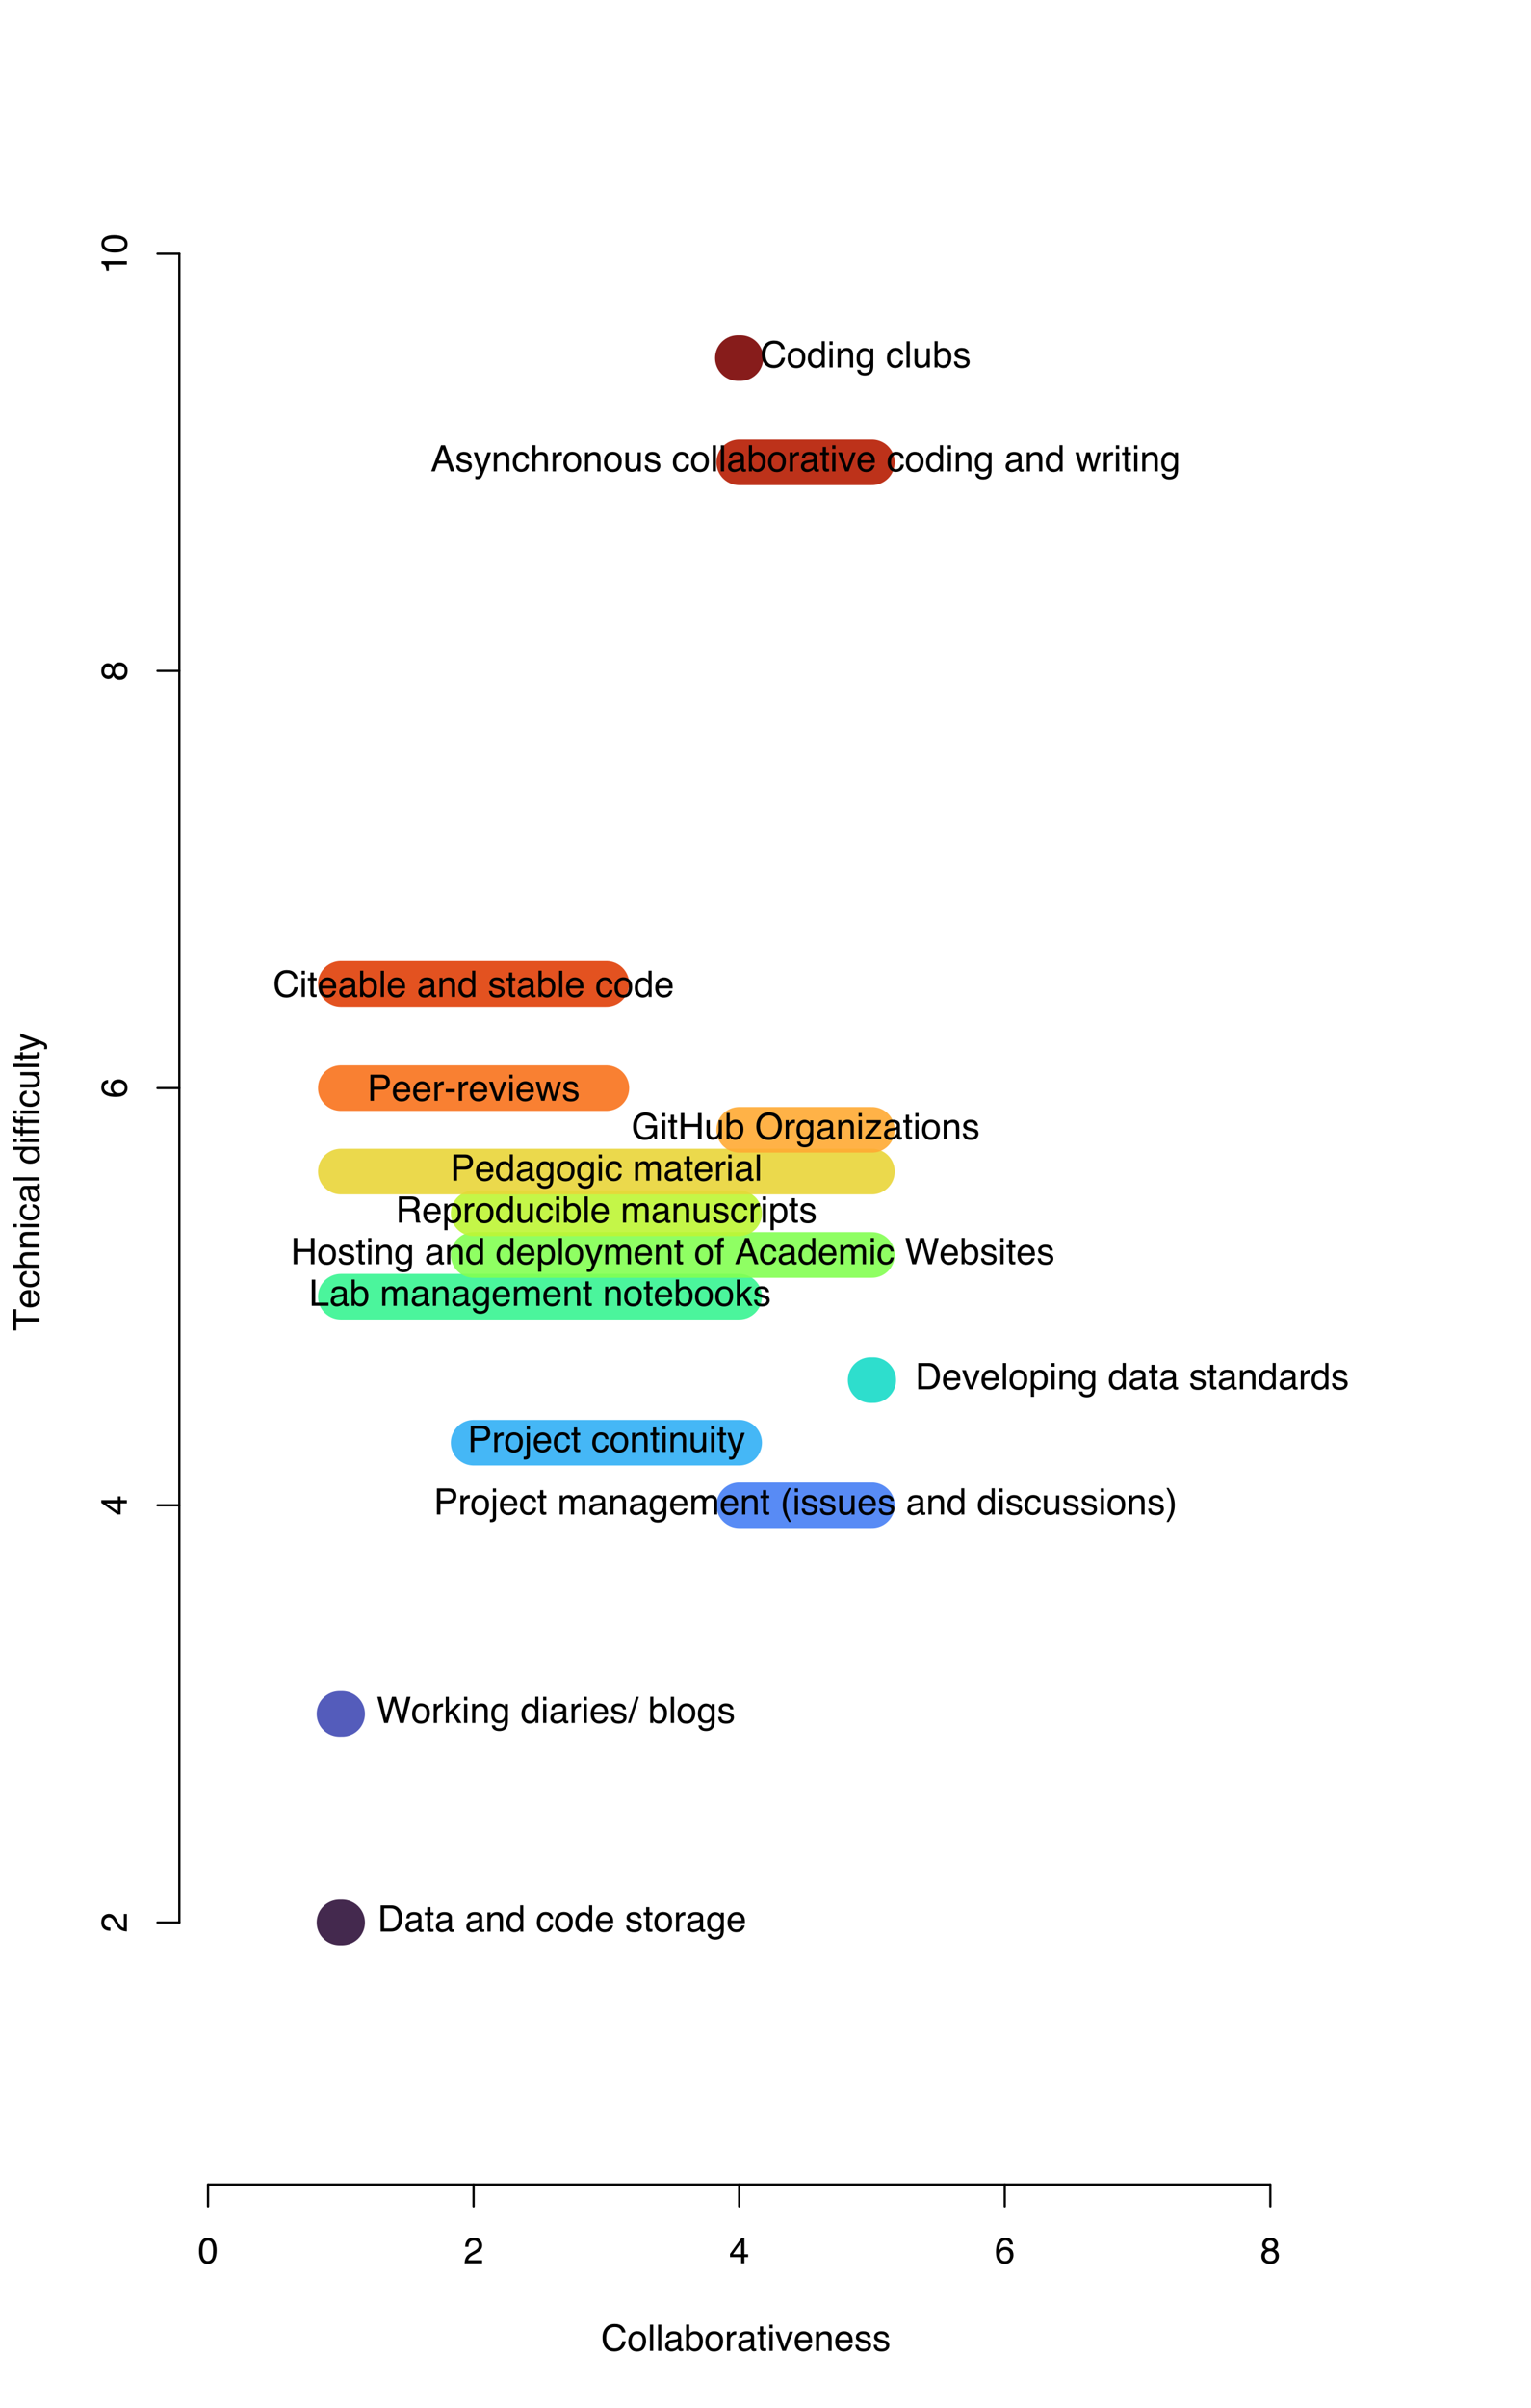 <?xml version="1.0" encoding="UTF-8"?>
<svg xmlns="http://www.w3.org/2000/svg" xmlns:xlink="http://www.w3.org/1999/xlink" width="504pt" height="792pt" viewBox="0 0 504 792" version="1.1">
<defs>
<g>
<symbol overflow="visible" id="glyph0-0">
<path style="stroke:none;" d="M 0.391 0 L 0.391 -8.609 L 7.219 -8.609 L 7.219 0 Z M 6.141 -1.078 L 6.141 -7.531 L 1.469 -7.531 L 1.469 -1.078 Z M 6.141 -1.078 "/>
</symbol>
<symbol overflow="visible" id="glyph0-1">
<path style="stroke:none;" d="M 3.25 -8.391 C 4.332 -8.391 5.117 -7.941 5.609 -7.047 C 5.984 -6.359 6.172 -5.41 6.172 -4.203 C 6.172 -3.066 6 -2.125 5.656 -1.375 C 5.164 -0.301 4.359 0.234 3.234 0.234 C 2.234 0.234 1.484 -0.203 0.984 -1.078 C 0.578 -1.816 0.375 -2.801 0.375 -4.031 C 0.375 -4.977 0.5 -5.797 0.75 -6.484 C 1.207 -7.754 2.039 -8.391 3.25 -8.391 Z M 3.234 -0.734 C 3.785 -0.734 4.223 -0.973 4.547 -1.453 C 4.867 -1.941 5.031 -2.848 5.031 -4.172 C 5.031 -5.117 4.91 -5.898 4.672 -6.516 C 4.441 -7.129 3.988 -7.438 3.312 -7.438 C 2.688 -7.438 2.227 -7.145 1.938 -6.562 C 1.656 -5.977 1.516 -5.117 1.516 -3.984 C 1.516 -3.129 1.609 -2.441 1.797 -1.922 C 2.078 -1.129 2.555 -0.734 3.234 -0.734 Z M 3.234 -0.734 "/>
</symbol>
<symbol overflow="visible" id="glyph0-2">
<path style="stroke:none;" d="M 0.375 0 C 0.414 -0.719 0.566 -1.344 0.828 -1.875 C 1.086 -2.414 1.594 -2.906 2.344 -3.344 L 3.469 -4 C 3.969 -4.289 4.32 -4.539 4.531 -4.75 C 4.852 -5.07 5.016 -5.441 5.016 -5.859 C 5.016 -6.348 4.863 -6.734 4.562 -7.016 C 4.27 -7.305 3.883 -7.453 3.406 -7.453 C 2.676 -7.453 2.176 -7.18 1.906 -6.641 C 1.75 -6.336 1.664 -5.93 1.656 -5.422 L 0.578 -5.422 C 0.586 -6.148 0.723 -6.742 0.984 -7.203 C 1.441 -8.016 2.25 -8.422 3.406 -8.422 C 4.363 -8.422 5.062 -8.16 5.5 -7.641 C 5.945 -7.117 6.172 -6.539 6.172 -5.906 C 6.172 -5.238 5.938 -4.664 5.469 -4.188 C 5.195 -3.906 4.707 -3.566 4 -3.172 L 3.188 -2.734 C 2.812 -2.523 2.516 -2.32 2.297 -2.125 C 1.898 -1.789 1.648 -1.414 1.547 -1 L 6.141 -1 L 6.141 0 Z M 0.375 0 "/>
</symbol>
<symbol overflow="visible" id="glyph0-3">
<path style="stroke:none;" d="M 3.969 -2.969 L 3.969 -6.781 L 1.281 -2.969 Z M 3.984 0 L 3.984 -2.047 L 0.312 -2.047 L 0.312 -3.078 L 4.156 -8.422 L 5.047 -8.422 L 5.047 -2.969 L 6.281 -2.969 L 6.281 -2.047 L 5.047 -2.047 L 5.047 0 Z M 3.984 0 "/>
</symbol>
<symbol overflow="visible" id="glyph0-4">
<path style="stroke:none;" d="M 3.516 -8.422 C 4.453 -8.422 5.102 -8.176 5.469 -7.688 C 5.844 -7.207 6.031 -6.707 6.031 -6.188 L 4.984 -6.188 C 4.922 -6.52 4.82 -6.781 4.688 -6.969 C 4.426 -7.32 4.039 -7.5 3.531 -7.5 C 2.938 -7.5 2.461 -7.223 2.109 -6.672 C 1.766 -6.129 1.578 -5.352 1.547 -4.344 C 1.785 -4.695 2.086 -4.961 2.453 -5.141 C 2.785 -5.297 3.16 -5.375 3.578 -5.375 C 4.285 -5.375 4.898 -5.148 5.422 -4.703 C 5.941 -4.254 6.203 -3.582 6.203 -2.688 C 6.203 -1.926 5.953 -1.25 5.453 -0.656 C 4.961 -0.07 4.258 0.219 3.344 0.219 C 2.551 0.219 1.867 -0.078 1.297 -0.672 C 0.734 -1.273 0.453 -2.281 0.453 -3.688 C 0.453 -4.727 0.578 -5.613 0.828 -6.344 C 1.316 -7.727 2.211 -8.422 3.516 -8.422 Z M 3.438 -0.719 C 3.988 -0.719 4.398 -0.906 4.672 -1.281 C 4.953 -1.656 5.094 -2.098 5.094 -2.609 C 5.094 -3.035 4.969 -3.441 4.719 -3.828 C 4.477 -4.211 4.031 -4.406 3.375 -4.406 C 2.926 -4.406 2.531 -4.254 2.188 -3.953 C 1.844 -3.66 1.672 -3.211 1.672 -2.609 C 1.672 -2.078 1.828 -1.629 2.141 -1.266 C 2.453 -0.898 2.883 -0.719 3.438 -0.719 Z M 3.438 -0.719 "/>
</symbol>
<symbol overflow="visible" id="glyph0-5">
<path style="stroke:none;" d="M 3.266 -4.875 C 3.734 -4.875 4.098 -5.004 4.359 -5.266 C 4.617 -5.523 4.75 -5.832 4.75 -6.188 C 4.75 -6.5 4.625 -6.785 4.375 -7.047 C 4.125 -7.316 3.742 -7.453 3.234 -7.453 C 2.723 -7.453 2.352 -7.316 2.125 -7.047 C 1.895 -6.785 1.781 -6.484 1.781 -6.141 C 1.781 -5.742 1.926 -5.43 2.219 -5.203 C 2.52 -4.984 2.867 -4.875 3.266 -4.875 Z M 3.328 -0.719 C 3.816 -0.719 4.223 -0.848 4.547 -1.109 C 4.867 -1.379 5.031 -1.773 5.031 -2.297 C 5.031 -2.836 4.863 -3.25 4.531 -3.531 C 4.195 -3.812 3.77 -3.953 3.25 -3.953 C 2.75 -3.953 2.336 -3.805 2.016 -3.516 C 1.703 -3.234 1.547 -2.836 1.547 -2.328 C 1.547 -1.891 1.691 -1.508 1.984 -1.188 C 2.273 -0.875 2.723 -0.719 3.328 -0.719 Z M 1.828 -4.469 C 1.535 -4.594 1.305 -4.738 1.141 -4.906 C 0.836 -5.219 0.688 -5.625 0.688 -6.125 C 0.688 -6.75 0.91 -7.285 1.359 -7.734 C 1.816 -8.191 2.457 -8.422 3.281 -8.422 C 4.094 -8.422 4.723 -8.207 5.172 -7.781 C 5.629 -7.352 5.859 -6.859 5.859 -6.297 C 5.859 -5.773 5.727 -5.348 5.469 -5.016 C 5.32 -4.836 5.094 -4.66 4.781 -4.484 C 5.125 -4.328 5.395 -4.145 5.594 -3.938 C 5.969 -3.539 6.156 -3.031 6.156 -2.406 C 6.156 -1.664 5.906 -1.039 5.406 -0.531 C 4.914 -0.02 4.219 0.234 3.312 0.234 C 2.488 0.234 1.797 0.016 1.234 -0.422 C 0.672 -0.867 0.391 -1.516 0.391 -2.359 C 0.391 -2.848 0.508 -3.273 0.75 -3.641 C 0.988 -4.004 1.348 -4.281 1.828 -4.469 Z M 1.828 -4.469 "/>
</symbol>
<symbol overflow="visible" id="glyph0-6">
<path style="stroke:none;" d="M 4.547 -8.844 C 5.629 -8.844 6.473 -8.555 7.078 -7.984 C 7.68 -7.41 8.016 -6.758 8.078 -6.031 L 6.938 -6.031 C 6.812 -6.582 6.555 -7.02 6.172 -7.344 C 5.785 -7.664 5.242 -7.828 4.547 -7.828 C 3.703 -7.828 3.02 -7.531 2.5 -6.938 C 1.977 -6.344 1.719 -5.43 1.719 -4.203 C 1.719 -3.191 1.953 -2.367 2.422 -1.734 C 2.891 -1.109 3.594 -0.797 4.531 -0.797 C 5.383 -0.797 6.039 -1.129 6.5 -1.797 C 6.727 -2.141 6.906 -2.598 7.031 -3.172 L 8.156 -3.172 C 8.062 -2.266 7.727 -1.504 7.156 -0.891 C 6.469 -0.148 5.547 0.219 4.391 0.219 C 3.391 0.219 2.551 -0.082 1.875 -0.688 C 0.977 -1.488 0.531 -2.723 0.531 -4.391 C 0.531 -5.66 0.863 -6.703 1.531 -7.516 C 2.258 -8.398 3.266 -8.844 4.547 -8.844 Z M 4.312 -8.844 Z M 4.312 -8.844 "/>
</symbol>
<symbol overflow="visible" id="glyph0-7">
<path style="stroke:none;" d="M 3.266 -0.688 C 3.961 -0.688 4.441 -0.945 4.703 -1.469 C 4.961 -2 5.094 -2.586 5.094 -3.234 C 5.094 -3.828 5 -4.305 4.812 -4.672 C 4.508 -5.242 4 -5.531 3.281 -5.531 C 2.633 -5.531 2.164 -5.285 1.875 -4.797 C 1.582 -4.305 1.438 -3.711 1.438 -3.016 C 1.438 -2.348 1.582 -1.789 1.875 -1.344 C 2.164 -0.906 2.629 -0.688 3.266 -0.688 Z M 3.312 -6.453 C 4.113 -6.453 4.789 -6.18 5.344 -5.641 C 5.906 -5.109 6.188 -4.316 6.188 -3.266 C 6.188 -2.254 5.941 -1.414 5.453 -0.75 C 4.961 -0.094 4.203 0.234 3.172 0.234 C 2.305 0.234 1.617 -0.055 1.109 -0.641 C 0.598 -1.234 0.344 -2.02 0.344 -3 C 0.344 -4.051 0.609 -4.891 1.141 -5.516 C 1.68 -6.141 2.406 -6.453 3.312 -6.453 Z M 3.266 -6.422 Z M 3.266 -6.422 "/>
</symbol>
<symbol overflow="visible" id="glyph0-8">
<path style="stroke:none;" d="M 0.797 -8.609 L 1.859 -8.609 L 1.859 0 L 0.797 0 Z M 0.797 -8.609 "/>
</symbol>
<symbol overflow="visible" id="glyph0-9">
<path style="stroke:none;" d="M 1.578 -1.672 C 1.578 -1.367 1.688 -1.129 1.906 -0.953 C 2.133 -0.773 2.398 -0.688 2.703 -0.688 C 3.078 -0.688 3.438 -0.77 3.781 -0.938 C 4.375 -1.227 4.672 -1.695 4.672 -2.344 L 4.672 -3.188 C 4.535 -3.113 4.363 -3.047 4.156 -2.984 C 3.957 -2.93 3.758 -2.895 3.562 -2.875 L 2.938 -2.797 C 2.551 -2.742 2.258 -2.66 2.062 -2.547 C 1.738 -2.367 1.578 -2.078 1.578 -1.672 Z M 4.141 -3.797 C 4.379 -3.828 4.539 -3.93 4.625 -4.109 C 4.664 -4.203 4.688 -4.336 4.688 -4.516 C 4.688 -4.867 4.555 -5.125 4.297 -5.281 C 4.047 -5.445 3.688 -5.531 3.219 -5.531 C 2.664 -5.531 2.273 -5.383 2.047 -5.094 C 1.91 -4.926 1.82 -4.68 1.781 -4.359 L 0.797 -4.359 C 0.816 -5.129 1.066 -5.664 1.547 -5.969 C 2.035 -6.27 2.598 -6.422 3.234 -6.422 C 3.973 -6.422 4.57 -6.281 5.031 -6 C 5.488 -5.719 5.719 -5.281 5.719 -4.688 L 5.719 -1.078 C 5.719 -0.973 5.738 -0.883 5.781 -0.812 C 5.832 -0.75 5.93 -0.719 6.078 -0.719 C 6.117 -0.719 6.164 -0.719 6.219 -0.719 C 6.281 -0.727 6.348 -0.738 6.422 -0.75 L 6.422 0.031 C 6.254 0.07 6.125 0.098 6.031 0.109 C 5.945 0.129 5.832 0.141 5.688 0.141 C 5.32 0.141 5.062 0.008 4.906 -0.25 C 4.812 -0.383 4.75 -0.578 4.719 -0.828 C 4.5 -0.547 4.188 -0.301 3.781 -0.094 C 3.383 0.113 2.945 0.219 2.469 0.219 C 1.883 0.219 1.406 0.039 1.031 -0.312 C 0.664 -0.664 0.484 -1.109 0.484 -1.641 C 0.484 -2.223 0.664 -2.676 1.031 -3 C 1.395 -3.32 1.867 -3.52 2.453 -3.594 Z M 3.266 -6.422 Z M 3.266 -6.422 "/>
</symbol>
<symbol overflow="visible" id="glyph0-10">
<path style="stroke:none;" d="M 0.688 -8.641 L 1.719 -8.641 L 1.719 -5.516 C 1.945 -5.816 2.223 -6.047 2.547 -6.203 C 2.867 -6.359 3.219 -6.438 3.594 -6.438 C 4.375 -6.438 5.004 -6.164 5.484 -5.625 C 5.973 -5.094 6.219 -4.305 6.219 -3.266 C 6.219 -2.266 5.977 -1.438 5.5 -0.781 C 5.02 -0.125 4.352 0.203 3.5 0.203 C 3.02 0.203 2.617 0.086 2.297 -0.141 C 2.098 -0.285 1.891 -0.504 1.672 -0.797 L 1.672 0 L 0.688 0 Z M 3.438 -0.734 C 4.008 -0.734 4.438 -0.957 4.719 -1.406 C 5 -1.863 5.141 -2.461 5.141 -3.203 C 5.141 -3.867 5 -4.414 4.719 -4.844 C 4.438 -5.281 4.02 -5.5 3.469 -5.5 C 2.988 -5.5 2.566 -5.32 2.203 -4.969 C 1.836 -4.613 1.656 -4.023 1.656 -3.203 C 1.656 -2.617 1.727 -2.141 1.875 -1.766 C 2.156 -1.078 2.676 -0.734 3.438 -0.734 Z M 3.438 -0.734 "/>
</symbol>
<symbol overflow="visible" id="glyph0-11">
<path style="stroke:none;" d="M 0.797 -6.281 L 1.812 -6.281 L 1.812 -5.188 C 1.883 -5.406 2.082 -5.664 2.406 -5.969 C 2.727 -6.27 3.098 -6.422 3.516 -6.422 C 3.535 -6.422 3.566 -6.414 3.609 -6.406 C 3.66 -6.406 3.742 -6.398 3.859 -6.391 L 3.859 -5.281 C 3.797 -5.289 3.738 -5.297 3.688 -5.297 C 3.633 -5.297 3.578 -5.297 3.516 -5.297 C 2.984 -5.297 2.57 -5.125 2.281 -4.781 C 2 -4.445 1.859 -4.055 1.859 -3.609 L 1.859 0 L 0.797 0 Z M 0.797 -6.281 "/>
</symbol>
<symbol overflow="visible" id="glyph0-12">
<path style="stroke:none;" d="M 0.984 -8.031 L 2.047 -8.031 L 2.047 -6.281 L 3.047 -6.281 L 3.047 -5.422 L 2.047 -5.422 L 2.047 -1.312 C 2.047 -1.094 2.125 -0.945 2.281 -0.875 C 2.352 -0.832 2.488 -0.812 2.688 -0.812 C 2.738 -0.812 2.789 -0.812 2.844 -0.812 C 2.906 -0.82 2.973 -0.828 3.047 -0.828 L 3.047 0 C 2.93 0.031 2.805 0.051 2.672 0.062 C 2.547 0.082 2.406 0.094 2.25 0.094 C 1.758 0.094 1.426 -0.031 1.25 -0.281 C 1.07 -0.531 0.984 -0.859 0.984 -1.266 L 0.984 -5.422 L 0.141 -5.422 L 0.141 -6.281 L 0.984 -6.281 Z M 0.984 -8.031 "/>
</symbol>
<symbol overflow="visible" id="glyph0-13">
<path style="stroke:none;" d="M 0.781 -6.25 L 1.844 -6.25 L 1.844 0 L 0.781 0 Z M 0.781 -8.609 L 1.844 -8.609 L 1.844 -7.406 L 0.781 -7.406 Z M 0.781 -8.609 "/>
</symbol>
<symbol overflow="visible" id="glyph0-14">
<path style="stroke:none;" d="M 1.297 -6.281 L 2.969 -1.172 L 4.719 -6.281 L 5.875 -6.281 L 3.5 0 L 2.375 0 L 0.062 -6.281 Z M 1.297 -6.281 "/>
</symbol>
<symbol overflow="visible" id="glyph0-15">
<path style="stroke:none;" d="M 3.391 -6.422 C 3.836 -6.422 4.27 -6.316 4.688 -6.109 C 5.102 -5.898 5.422 -5.629 5.641 -5.297 C 5.848 -4.973 5.988 -4.602 6.062 -4.188 C 6.125 -3.895 6.156 -3.43 6.156 -2.797 L 1.547 -2.797 C 1.566 -2.16 1.719 -1.648 2 -1.266 C 2.281 -0.879 2.719 -0.688 3.312 -0.688 C 3.863 -0.688 4.301 -0.867 4.625 -1.234 C 4.812 -1.441 4.945 -1.688 5.031 -1.969 L 6.062 -1.969 C 6.039 -1.738 5.953 -1.484 5.797 -1.203 C 5.641 -0.922 5.469 -0.688 5.281 -0.5 C 4.957 -0.188 4.555 0.02 4.078 0.125 C 3.828 0.188 3.539 0.219 3.219 0.219 C 2.438 0.219 1.773 -0.062 1.234 -0.625 C 0.691 -1.195 0.422 -1.992 0.422 -3.016 C 0.422 -4.023 0.691 -4.844 1.234 -5.469 C 1.785 -6.102 2.504 -6.422 3.391 -6.422 Z M 5.062 -3.641 C 5.02 -4.098 4.922 -4.461 4.766 -4.734 C 4.484 -5.242 4.004 -5.5 3.328 -5.5 C 2.836 -5.5 2.426 -5.32 2.094 -4.969 C 1.77 -4.625 1.598 -4.18 1.578 -3.641 Z M 3.281 -6.422 Z M 3.281 -6.422 "/>
</symbol>
<symbol overflow="visible" id="glyph0-16">
<path style="stroke:none;" d="M 0.781 -6.281 L 1.781 -6.281 L 1.781 -5.391 C 2.07 -5.754 2.383 -6.016 2.719 -6.172 C 3.051 -6.336 3.422 -6.422 3.828 -6.422 C 4.711 -6.422 5.312 -6.109 5.625 -5.484 C 5.801 -5.141 5.891 -4.656 5.891 -4.031 L 5.891 0 L 4.812 0 L 4.812 -3.953 C 4.812 -4.336 4.754 -4.645 4.641 -4.875 C 4.453 -5.27 4.113 -5.469 3.625 -5.469 C 3.375 -5.469 3.172 -5.441 3.016 -5.391 C 2.723 -5.305 2.469 -5.133 2.25 -4.875 C 2.07 -4.664 1.957 -4.453 1.906 -4.234 C 1.852 -4.016 1.828 -3.695 1.828 -3.281 L 1.828 0 L 0.781 0 Z M 3.25 -6.422 Z M 3.25 -6.422 "/>
</symbol>
<symbol overflow="visible" id="glyph0-17">
<path style="stroke:none;" d="M 1.406 -1.969 C 1.438 -1.613 1.523 -1.344 1.672 -1.156 C 1.93 -0.82 2.391 -0.656 3.047 -0.656 C 3.441 -0.656 3.785 -0.738 4.078 -0.906 C 4.379 -1.07 4.531 -1.332 4.531 -1.688 C 4.531 -1.957 4.41 -2.164 4.172 -2.312 C 4.016 -2.395 3.711 -2.492 3.266 -2.609 L 2.422 -2.812 C 1.891 -2.945 1.5 -3.098 1.25 -3.266 C 0.789 -3.547 0.562 -3.941 0.562 -4.453 C 0.562 -5.047 0.773 -5.523 1.203 -5.891 C 1.629 -6.254 2.207 -6.438 2.938 -6.438 C 3.875 -6.438 4.551 -6.16 4.969 -5.609 C 5.238 -5.254 5.367 -4.875 5.359 -4.469 L 4.359 -4.469 C 4.336 -4.707 4.254 -4.926 4.109 -5.125 C 3.867 -5.395 3.445 -5.531 2.844 -5.531 C 2.445 -5.531 2.145 -5.453 1.938 -5.297 C 1.738 -5.148 1.641 -4.953 1.641 -4.703 C 1.641 -4.43 1.773 -4.211 2.047 -4.047 C 2.203 -3.953 2.43 -3.867 2.734 -3.797 L 3.422 -3.625 C 4.18 -3.438 4.691 -3.258 4.953 -3.094 C 5.359 -2.82 5.562 -2.395 5.562 -1.812 C 5.562 -1.258 5.348 -0.781 4.922 -0.375 C 4.504 0.031 3.863 0.234 3 0.234 C 2.062 0.234 1.395 0.023 1 -0.391 C 0.613 -0.816 0.41 -1.344 0.391 -1.969 Z M 2.953 -6.422 Z M 2.953 -6.422 "/>
</symbol>
<symbol overflow="visible" id="glyph0-18">
<path style="stroke:none;" d="M 4.219 -1 C 4.613 -1 4.938 -1.039 5.188 -1.125 C 5.645 -1.27 6.02 -1.562 6.312 -2 C 6.539 -2.344 6.703 -2.785 6.797 -3.328 C 6.859 -3.66 6.891 -3.961 6.891 -4.234 C 6.891 -5.305 6.676 -6.133 6.25 -6.719 C 5.832 -7.312 5.148 -7.609 4.203 -7.609 L 2.141 -7.609 L 2.141 -1 Z M 0.969 -8.609 L 4.453 -8.609 C 5.641 -8.609 6.555 -8.188 7.203 -7.344 C 7.785 -6.594 8.078 -5.625 8.078 -4.438 C 8.078 -3.52 7.906 -2.691 7.562 -1.953 C 6.957 -0.648 5.914 0 4.438 0 L 0.969 0 Z M 0.969 -8.609 "/>
</symbol>
<symbol overflow="visible" id="glyph0-19">
<path style="stroke:none;" d=""/>
</symbol>
<symbol overflow="visible" id="glyph0-20">
<path style="stroke:none;" d="M 1.438 -3.062 C 1.438 -2.395 1.578 -1.832 1.859 -1.375 C 2.148 -0.926 2.609 -0.703 3.234 -0.703 C 3.723 -0.703 4.125 -0.91 4.438 -1.328 C 4.758 -1.742 4.922 -2.348 4.922 -3.141 C 4.922 -3.93 4.754 -4.516 4.422 -4.891 C 4.098 -5.273 3.703 -5.469 3.234 -5.469 C 2.703 -5.469 2.27 -5.266 1.938 -4.859 C 1.602 -4.453 1.438 -3.852 1.438 -3.062 Z M 3.031 -6.391 C 3.508 -6.391 3.91 -6.285 4.234 -6.078 C 4.422 -5.961 4.633 -5.758 4.875 -5.469 L 4.875 -8.641 L 5.891 -8.641 L 5.891 0 L 4.938 0 L 4.938 -0.875 C 4.695 -0.488 4.406 -0.207 4.062 -0.031 C 3.727 0.133 3.344 0.219 2.906 0.219 C 2.207 0.219 1.602 -0.07 1.094 -0.656 C 0.582 -1.25 0.328 -2.031 0.328 -3 C 0.328 -3.914 0.562 -4.707 1.031 -5.375 C 1.5 -6.051 2.164 -6.391 3.031 -6.391 Z M 3.031 -6.391 "/>
</symbol>
<symbol overflow="visible" id="glyph0-21">
<path style="stroke:none;" d="M 3.188 -6.453 C 3.895 -6.453 4.469 -6.281 4.906 -5.938 C 5.352 -5.594 5.625 -5.004 5.719 -4.172 L 4.688 -4.172 C 4.625 -4.555 4.484 -4.875 4.266 -5.125 C 4.047 -5.383 3.688 -5.516 3.188 -5.516 C 2.52 -5.516 2.039 -5.188 1.75 -4.531 C 1.562 -4.102 1.469 -3.578 1.469 -2.953 C 1.469 -2.328 1.598 -1.797 1.859 -1.359 C 2.129 -0.93 2.551 -0.719 3.125 -0.719 C 3.562 -0.719 3.906 -0.852 4.156 -1.125 C 4.414 -1.395 4.594 -1.758 4.688 -2.219 L 5.719 -2.219 C 5.602 -1.383 5.312 -0.773 4.844 -0.391 C 4.375 -0.004 3.773 0.188 3.047 0.188 C 2.223 0.188 1.566 -0.113 1.078 -0.719 C 0.586 -1.32 0.344 -2.07 0.344 -2.969 C 0.344 -4.07 0.609 -4.926 1.141 -5.531 C 1.68 -6.145 2.363 -6.453 3.188 -6.453 Z M 3.031 -6.422 Z M 3.031 -6.422 "/>
</symbol>
<symbol overflow="visible" id="glyph0-22">
<path style="stroke:none;" d="M 2.984 -6.391 C 3.484 -6.391 3.914 -6.27 4.281 -6.031 C 4.477 -5.883 4.68 -5.68 4.891 -5.422 L 4.891 -6.219 L 5.859 -6.219 L 5.859 -0.516 C 5.859 0.285 5.742 0.914 5.516 1.375 C 5.078 2.227 4.25 2.656 3.031 2.656 C 2.352 2.656 1.785 2.504 1.328 2.203 C 0.867 1.898 0.609 1.426 0.547 0.781 L 1.625 0.781 C 1.676 1.062 1.773 1.281 1.922 1.438 C 2.16 1.664 2.535 1.781 3.047 1.781 C 3.859 1.781 4.391 1.492 4.641 0.922 C 4.785 0.586 4.852 -0.008 4.844 -0.875 C 4.633 -0.551 4.379 -0.312 4.078 -0.156 C 3.785 0 3.395 0.078 2.906 0.078 C 2.227 0.078 1.633 -0.16 1.125 -0.641 C 0.613 -1.129 0.359 -1.93 0.359 -3.047 C 0.359 -4.098 0.613 -4.914 1.125 -5.5 C 1.645 -6.094 2.266 -6.391 2.984 -6.391 Z M 4.891 -3.172 C 4.891 -3.941 4.727 -4.516 4.406 -4.891 C 4.082 -5.266 3.676 -5.453 3.188 -5.453 C 2.438 -5.453 1.926 -5.102 1.656 -4.406 C 1.508 -4.039 1.438 -3.555 1.438 -2.953 C 1.438 -2.242 1.578 -1.703 1.859 -1.328 C 2.148 -0.961 2.539 -0.781 3.031 -0.781 C 3.789 -0.781 4.32 -1.125 4.625 -1.812 C 4.801 -2.195 4.891 -2.648 4.891 -3.172 Z M 3.109 -6.422 Z M 3.109 -6.422 "/>
</symbol>
<symbol overflow="visible" id="glyph0-23">
<path style="stroke:none;" d="M 1.484 -8.609 L 3.109 -1.609 L 5.047 -8.609 L 6.312 -8.609 L 8.266 -1.609 L 9.891 -8.609 L 11.156 -8.609 L 8.906 0 L 7.672 0 L 5.688 -7.141 L 3.688 0 L 2.469 0 L 0.219 -8.609 Z M 1.484 -8.609 "/>
</symbol>
<symbol overflow="visible" id="glyph0-24">
<path style="stroke:none;" d="M 0.75 -8.609 L 1.766 -8.609 L 1.766 -3.609 L 4.469 -6.281 L 5.812 -6.281 L 3.422 -3.922 L 5.953 0 L 4.609 0 L 2.656 -3.172 L 1.766 -2.359 L 1.766 0 L 0.75 0 Z M 0.75 -8.609 "/>
</symbol>
<symbol overflow="visible" id="glyph0-25">
<path style="stroke:none;" d="M 2.734 -8.609 L 3.625 -8.609 L 0.891 0 L 0 0 Z M 2.734 -8.609 "/>
</symbol>
<symbol overflow="visible" id="glyph0-26">
<path style="stroke:none;" d="M 1.031 -8.609 L 4.906 -8.609 C 5.664 -8.609 6.281 -8.391 6.75 -7.953 C 7.219 -7.523 7.453 -6.922 7.453 -6.141 C 7.453 -5.473 7.242 -4.891 6.828 -4.391 C 6.41 -3.891 5.77 -3.641 4.906 -3.641 L 2.188 -3.641 L 2.188 0 L 1.031 0 Z M 6.281 -6.141 C 6.281 -6.766 6.047 -7.191 5.578 -7.422 C 5.316 -7.547 4.961 -7.609 4.516 -7.609 L 2.188 -7.609 L 2.188 -4.625 L 4.516 -4.625 C 5.035 -4.625 5.457 -4.734 5.781 -4.953 C 6.113 -5.18 6.281 -5.578 6.281 -6.141 Z M 6.281 -6.141 "/>
</symbol>
<symbol overflow="visible" id="glyph0-27">
<path style="stroke:none;" d="M 1.828 -7.391 L 0.781 -7.391 L 0.781 -8.609 L 1.828 -8.609 Z M -0.219 1.594 C 0.25 1.57 0.531 1.523 0.625 1.453 C 0.727 1.391 0.781 1.18 0.781 0.828 L 0.781 -6.25 L 1.828 -6.25 L 1.828 0.938 C 1.828 1.395 1.754 1.734 1.609 1.953 C 1.359 2.336 0.891 2.531 0.203 2.531 C 0.148 2.531 0.094 2.523 0.031 2.516 C -0.02 2.516 -0.102 2.508 -0.219 2.5 Z M -0.219 1.594 "/>
</symbol>
<symbol overflow="visible" id="glyph0-28">
<path style="stroke:none;" d="M 0.781 -6.281 L 1.812 -6.281 L 1.812 -5.391 C 2.062 -5.691 2.289 -5.914 2.5 -6.062 C 2.844 -6.301 3.238 -6.422 3.688 -6.422 C 4.188 -6.422 4.586 -6.297 4.891 -6.047 C 5.055 -5.91 5.211 -5.703 5.359 -5.422 C 5.586 -5.766 5.859 -6.016 6.172 -6.172 C 6.492 -6.336 6.852 -6.422 7.25 -6.422 C 8.094 -6.422 8.664 -6.113 8.969 -5.5 C 9.133 -5.176 9.219 -4.734 9.219 -4.172 L 9.219 0 L 8.125 0 L 8.125 -4.359 C 8.125 -4.773 8.02 -5.062 7.812 -5.219 C 7.602 -5.375 7.348 -5.453 7.047 -5.453 C 6.629 -5.453 6.27 -5.312 5.969 -5.031 C 5.676 -4.758 5.531 -4.301 5.531 -3.656 L 5.531 0 L 4.453 0 L 4.453 -4.094 C 4.453 -4.52 4.398 -4.832 4.297 -5.031 C 4.141 -5.32 3.844 -5.469 3.406 -5.469 C 3.008 -5.469 2.645 -5.312 2.312 -5 C 1.988 -4.695 1.828 -4.141 1.828 -3.328 L 1.828 0 L 0.781 0 Z M 0.781 -6.281 "/>
</symbol>
<symbol overflow="visible" id="glyph0-29">
<path style="stroke:none;" d="M 3.547 -8.75 C 2.93 -7.562 2.535 -6.688 2.359 -6.125 C 2.078 -5.258 1.938 -4.27 1.938 -3.156 C 1.938 -2.02 2.098 -0.984 2.422 -0.047 C 2.609 0.535 2.988 1.367 3.562 2.453 L 2.859 2.453 C 2.285 1.555 1.93 0.984 1.797 0.734 C 1.66 0.492 1.516 0.16 1.359 -0.266 C 1.141 -0.836 0.984 -1.453 0.891 -2.109 C 0.848 -2.453 0.828 -2.773 0.828 -3.078 C 0.828 -4.234 1.008 -5.266 1.375 -6.172 C 1.602 -6.742 2.082 -7.602 2.812 -8.75 Z M 3.547 -8.75 "/>
</symbol>
<symbol overflow="visible" id="glyph0-30">
<path style="stroke:none;" d="M 1.828 -6.281 L 1.828 -2.109 C 1.828 -1.785 1.879 -1.523 1.984 -1.328 C 2.172 -0.953 2.52 -0.766 3.031 -0.766 C 3.758 -0.766 4.258 -1.094 4.531 -1.75 C 4.676 -2.102 4.75 -2.582 4.75 -3.188 L 4.75 -6.281 L 5.797 -6.281 L 5.797 0 L 4.812 0 L 4.812 -0.922 C 4.676 -0.68 4.508 -0.484 4.312 -0.328 C 3.906 0.004 3.414 0.172 2.844 0.172 C 1.945 0.172 1.336 -0.129 1.016 -0.734 C 0.836 -1.047 0.75 -1.473 0.75 -2.016 L 0.75 -6.281 Z M 3.281 -6.422 Z M 3.281 -6.422 "/>
</symbol>
<symbol overflow="visible" id="glyph0-31">
<path style="stroke:none;" d="M 0.422 2.453 C 1.035 1.242 1.438 0.359 1.625 -0.203 C 1.895 -1.035 2.031 -2.02 2.031 -3.156 C 2.031 -4.281 1.867 -5.312 1.547 -6.25 C 1.359 -6.832 0.977 -7.664 0.406 -8.75 L 1.109 -8.75 C 1.711 -7.789 2.078 -7.195 2.203 -6.969 C 2.328 -6.75 2.461 -6.441 2.609 -6.047 C 2.797 -5.555 2.93 -5.07 3.016 -4.594 C 3.098 -4.113 3.141 -3.656 3.141 -3.219 C 3.141 -2.062 2.953 -1.031 2.578 -0.125 C 2.348 0.457 1.875 1.316 1.156 2.453 Z M 0.422 2.453 "/>
</symbol>
<symbol overflow="visible" id="glyph0-32">
<path style="stroke:none;" d="M 4.688 -6.281 L 5.859 -6.281 C 5.711 -5.875 5.383 -4.953 4.875 -3.516 C 4.488 -2.441 4.164 -1.566 3.906 -0.891 C 3.301 0.711 2.875 1.691 2.625 2.047 C 2.375 2.398 1.941 2.578 1.328 2.578 C 1.18 2.578 1.066 2.566 0.984 2.547 C 0.91 2.535 0.812 2.516 0.688 2.484 L 0.688 1.531 C 0.875 1.582 1.008 1.613 1.094 1.625 C 1.176 1.633 1.25 1.641 1.312 1.641 C 1.5 1.641 1.641 1.609 1.734 1.547 C 1.828 1.484 1.906 1.406 1.969 1.312 C 1.988 1.281 2.055 1.117 2.172 0.828 C 2.297 0.535 2.383 0.32 2.438 0.188 L 0.125 -6.281 L 1.312 -6.281 L 3 -1.172 Z M 3 -6.422 Z M 3 -6.422 "/>
</symbol>
<symbol overflow="visible" id="glyph0-33">
<path style="stroke:none;" d="M 3.422 -0.703 C 3.91 -0.703 4.316 -0.91 4.641 -1.328 C 4.973 -1.742 5.141 -2.359 5.141 -3.172 C 5.141 -3.672 5.066 -4.102 4.922 -4.469 C 4.648 -5.156 4.148 -5.5 3.422 -5.5 C 2.691 -5.5 2.191 -5.133 1.922 -4.406 C 1.773 -4.02 1.703 -3.523 1.703 -2.922 C 1.703 -2.43 1.773 -2.02 1.922 -1.688 C 2.191 -1.031 2.691 -0.703 3.422 -0.703 Z M 0.688 -6.25 L 1.719 -6.25 L 1.719 -5.422 C 1.926 -5.703 2.156 -5.922 2.406 -6.078 C 2.758 -6.305 3.176 -6.422 3.656 -6.422 C 4.375 -6.422 4.977 -6.148 5.469 -5.609 C 5.969 -5.066 6.219 -4.289 6.219 -3.281 C 6.219 -1.906 5.859 -0.926 5.141 -0.344 C 4.691 0.031 4.164 0.219 3.562 0.219 C 3.094 0.219 2.695 0.113 2.375 -0.094 C 2.188 -0.219 1.977 -0.422 1.75 -0.703 L 1.75 2.5 L 0.688 2.5 Z M 0.688 -6.25 "/>
</symbol>
<symbol overflow="visible" id="glyph0-34">
<path style="stroke:none;" d="M 0.922 -8.609 L 2.078 -8.609 L 2.078 -1.031 L 6.438 -1.031 L 6.438 0 L 0.922 0 Z M 0.922 -8.609 "/>
</symbol>
<symbol overflow="visible" id="glyph0-35">
<path style="stroke:none;" d="M 0.938 -8.609 L 2.125 -8.609 L 2.125 -5.047 L 6.594 -5.047 L 6.594 -8.609 L 7.781 -8.609 L 7.781 0 L 6.594 0 L 6.594 -4.031 L 2.125 -4.031 L 2.125 0 L 0.938 0 Z M 0.938 -8.609 "/>
</symbol>
<symbol overflow="visible" id="glyph0-36">
<path style="stroke:none;" d="M 1.031 -7.234 C 1.051 -7.672 1.129 -7.988 1.266 -8.188 C 1.516 -8.551 1.988 -8.734 2.688 -8.734 C 2.758 -8.734 2.828 -8.727 2.891 -8.719 C 2.961 -8.719 3.047 -8.711 3.141 -8.703 L 3.141 -7.75 C 3.023 -7.758 2.941 -7.766 2.891 -7.766 C 2.848 -7.766 2.805 -7.766 2.766 -7.766 C 2.441 -7.766 2.25 -7.68 2.188 -7.516 C 2.125 -7.348 2.094 -6.926 2.094 -6.25 L 3.141 -6.25 L 3.141 -5.422 L 2.078 -5.422 L 2.078 0 L 1.031 0 L 1.031 -5.422 L 0.172 -5.422 L 0.172 -6.25 L 1.031 -6.25 Z M 1.031 -7.234 "/>
</symbol>
<symbol overflow="visible" id="glyph0-37">
<path style="stroke:none;" d="M 5.328 -3.531 L 4.031 -7.328 L 2.641 -3.531 Z M 3.422 -8.609 L 4.734 -8.609 L 7.859 0 L 6.578 0 L 5.703 -2.578 L 2.297 -2.578 L 1.375 0 L 0.172 0 Z M 3.422 -8.609 "/>
</symbol>
<symbol overflow="visible" id="glyph0-38">
<path style="stroke:none;" d="M 4.922 -4.672 C 5.461 -4.672 5.891 -4.781 6.203 -5 C 6.523 -5.219 6.688 -5.609 6.688 -6.172 C 6.688 -6.785 6.469 -7.207 6.031 -7.438 C 5.789 -7.551 5.469 -7.609 5.062 -7.609 L 2.219 -7.609 L 2.219 -4.672 Z M 1.062 -8.609 L 5.047 -8.609 C 5.703 -8.609 6.238 -8.516 6.656 -8.328 C 7.469 -7.953 7.875 -7.27 7.875 -6.281 C 7.875 -5.77 7.766 -5.348 7.547 -5.016 C 7.336 -4.691 7.039 -4.43 6.656 -4.234 C 7 -4.098 7.254 -3.914 7.422 -3.688 C 7.586 -3.469 7.68 -3.109 7.703 -2.609 L 7.75 -1.453 C 7.758 -1.129 7.785 -0.883 7.828 -0.719 C 7.898 -0.445 8.023 -0.27 8.203 -0.188 L 8.203 0 L 6.781 0 C 6.738 -0.07 6.703 -0.164 6.672 -0.281 C 6.648 -0.406 6.633 -0.633 6.625 -0.969 L 6.547 -2.406 C 6.523 -2.969 6.316 -3.344 5.922 -3.531 C 5.703 -3.633 5.352 -3.688 4.875 -3.688 L 2.219 -3.688 L 2.219 0 L 1.062 0 Z M 1.062 -8.609 "/>
</symbol>
<symbol overflow="visible" id="glyph0-39">
<path style="stroke:none;" d="M 4.641 -8.828 C 5.441 -8.828 6.141 -8.672 6.734 -8.359 C 7.586 -7.91 8.109 -7.125 8.297 -6 L 7.156 -6 C 7.008 -6.625 6.711 -7.082 6.266 -7.375 C 5.828 -7.664 5.273 -7.812 4.609 -7.812 C 3.805 -7.812 3.133 -7.508 2.594 -6.906 C 2.051 -6.312 1.781 -5.422 1.781 -4.234 C 1.781 -3.211 2.004 -2.379 2.453 -1.734 C 2.898 -1.098 3.629 -0.781 4.641 -0.781 C 5.422 -0.781 6.066 -1.004 6.578 -1.453 C 7.086 -1.898 7.348 -2.629 7.359 -3.641 L 4.672 -3.641 L 4.672 -4.609 L 8.438 -4.609 L 8.438 0 L 7.688 0 L 7.406 -1.109 C 7.02 -0.672 6.672 -0.367 6.359 -0.203 C 5.848 0.086 5.195 0.234 4.406 0.234 C 3.395 0.234 2.52 -0.098 1.781 -0.766 C 0.977 -1.586 0.578 -2.723 0.578 -4.172 C 0.578 -5.609 0.969 -6.754 1.75 -7.609 C 2.488 -8.422 3.453 -8.828 4.641 -8.828 Z M 4.438 -8.844 Z M 4.438 -8.844 "/>
</symbol>
<symbol overflow="visible" id="glyph0-40">
<path style="stroke:none;" d="M 4.625 -8.844 C 6.145 -8.844 7.27 -8.352 8 -7.375 C 8.57 -6.613 8.859 -5.641 8.859 -4.453 C 8.859 -3.172 8.531 -2.102 7.875 -1.25 C 7.113 -0.25 6.023 0.25 4.609 0.25 C 3.285 0.25 2.242 -0.188 1.484 -1.062 C 0.805 -1.906 0.469 -2.973 0.469 -4.266 C 0.469 -5.422 0.758 -6.414 1.344 -7.25 C 2.082 -8.312 3.176 -8.844 4.625 -8.844 Z M 4.75 -0.797 C 5.77 -0.797 6.508 -1.16 6.969 -1.891 C 7.438 -2.629 7.672 -3.477 7.672 -4.438 C 7.672 -5.445 7.406 -6.258 6.875 -6.875 C 6.344 -7.5 5.617 -7.812 4.703 -7.812 C 3.805 -7.812 3.078 -7.504 2.516 -6.891 C 1.953 -6.273 1.672 -5.375 1.672 -4.188 C 1.672 -3.227 1.91 -2.422 2.391 -1.766 C 2.879 -1.117 3.664 -0.797 4.75 -0.797 Z M 4.672 -8.844 Z M 4.672 -8.844 "/>
</symbol>
<symbol overflow="visible" id="glyph0-41">
<path style="stroke:none;" d="M 0.312 -0.828 L 4.031 -5.328 L 0.578 -5.328 L 0.578 -6.281 L 5.438 -6.281 L 5.438 -5.422 L 1.75 -0.938 L 5.562 -0.938 L 5.562 0 L 0.312 0 Z M 3.016 -6.422 Z M 3.016 -6.422 "/>
</symbol>
<symbol overflow="visible" id="glyph0-42">
<path style="stroke:none;" d="M 0.5 -3.891 L 3.438 -3.891 L 3.438 -2.797 L 0.5 -2.797 Z M 0.5 -3.891 "/>
</symbol>
<symbol overflow="visible" id="glyph0-43">
<path style="stroke:none;" d="M 1.266 -6.281 L 2.469 -1.328 L 3.688 -6.281 L 4.875 -6.281 L 6.109 -1.359 L 7.391 -6.281 L 8.438 -6.281 L 6.625 0 L 5.531 0 L 4.25 -4.859 L 3.016 0 L 1.922 0 L 0.109 -6.281 Z M 1.266 -6.281 "/>
</symbol>
<symbol overflow="visible" id="glyph0-44">
<path style="stroke:none;" d="M 0.781 -8.641 L 1.828 -8.641 L 1.828 -5.422 C 2.078 -5.742 2.301 -5.969 2.5 -6.094 C 2.844 -6.312 3.27 -6.422 3.781 -6.422 C 4.688 -6.422 5.301 -6.102 5.625 -5.469 C 5.801 -5.125 5.891 -4.645 5.891 -4.031 L 5.891 0 L 4.812 0 L 4.812 -3.953 C 4.812 -4.41 4.75 -4.75 4.625 -4.969 C 4.438 -5.312 4.078 -5.484 3.547 -5.484 C 3.109 -5.484 2.711 -5.332 2.359 -5.031 C 2.004 -4.727 1.828 -4.16 1.828 -3.328 L 1.828 0 L 0.781 0 Z M 0.781 -8.641 "/>
</symbol>
<symbol overflow="visible" id="glyph1-0">
<path style="stroke:none;" d="M 0 -0.391 L -8.609 -0.391 L -8.609 -7.219 L 0 -7.219 Z M -1.078 -6.141 L -7.531 -6.141 L -7.531 -1.469 L -1.078 -1.469 Z M -1.078 -6.141 "/>
</symbol>
<symbol overflow="visible" id="glyph1-1">
<path style="stroke:none;" d="M 0 -0.375 C -0.719 -0.414 -1.344 -0.566 -1.875 -0.828 C -2.414 -1.086 -2.906 -1.594 -3.344 -2.344 L -4 -3.469 C -4.289 -3.969 -4.539 -4.32 -4.75 -4.531 C -5.07 -4.852 -5.441 -5.016 -5.859 -5.016 C -6.348 -5.016 -6.734 -4.863 -7.016 -4.562 C -7.305 -4.27 -7.453 -3.883 -7.453 -3.406 C -7.453 -2.676 -7.18 -2.176 -6.641 -1.906 C -6.336 -1.75 -5.93 -1.664 -5.422 -1.656 L -5.422 -0.578 C -6.148 -0.586 -6.742 -0.723 -7.203 -0.984 C -8.016 -1.441 -8.422 -2.25 -8.422 -3.406 C -8.422 -4.363 -8.16 -5.062 -7.641 -5.5 C -7.117 -5.945 -6.539 -6.172 -5.906 -6.172 C -5.238 -6.172 -4.664 -5.938 -4.188 -5.469 C -3.906 -5.195 -3.566 -4.707 -3.172 -4 L -2.734 -3.188 C -2.523 -2.812 -2.32 -2.516 -2.125 -2.297 C -1.789 -1.898 -1.414 -1.648 -1 -1.547 L -1 -6.141 L 0 -6.141 Z M 0 -0.375 "/>
</symbol>
<symbol overflow="visible" id="glyph1-2">
<path style="stroke:none;" d="M -2.969 -3.969 L -6.781 -3.969 L -2.969 -1.281 Z M 0 -3.984 L -2.047 -3.984 L -2.047 -0.312 L -3.078 -0.312 L -8.422 -4.156 L -8.422 -5.047 L -2.969 -5.047 L -2.969 -6.281 L -2.047 -6.281 L -2.047 -5.047 L 0 -5.047 Z M 0 -3.984 "/>
</symbol>
<symbol overflow="visible" id="glyph1-3">
<path style="stroke:none;" d="M -8.422 -3.516 C -8.422 -4.453 -8.176 -5.102 -7.688 -5.469 C -7.207 -5.844 -6.707 -6.031 -6.188 -6.031 L -6.188 -4.984 C -6.52 -4.922 -6.781 -4.82 -6.969 -4.688 C -7.32 -4.426 -7.5 -4.039 -7.5 -3.531 C -7.5 -2.938 -7.223 -2.461 -6.672 -2.109 C -6.129 -1.766 -5.352 -1.578 -4.344 -1.547 C -4.695 -1.785 -4.961 -2.086 -5.141 -2.453 C -5.297 -2.785 -5.375 -3.16 -5.375 -3.578 C -5.375 -4.285 -5.148 -4.898 -4.703 -5.422 C -4.254 -5.941 -3.582 -6.203 -2.688 -6.203 C -1.926 -6.203 -1.25 -5.953 -0.656 -5.453 C -0.07 -4.961 0.219 -4.258 0.219 -3.344 C 0.219 -2.551 -0.078 -1.867 -0.672 -1.297 C -1.273 -0.734 -2.281 -0.453 -3.688 -0.453 C -4.727 -0.453 -5.613 -0.578 -6.344 -0.828 C -7.727 -1.316 -8.422 -2.211 -8.422 -3.516 Z M -0.719 -3.438 C -0.719 -3.988 -0.906 -4.398 -1.281 -4.672 C -1.656 -4.953 -2.098 -5.094 -2.609 -5.094 C -3.035 -5.094 -3.441 -4.969 -3.828 -4.719 C -4.211 -4.477 -4.406 -4.031 -4.406 -3.375 C -4.406 -2.926 -4.254 -2.531 -3.953 -2.188 C -3.66 -1.844 -3.211 -1.672 -2.609 -1.672 C -2.078 -1.672 -1.629 -1.828 -1.266 -2.141 C -0.898 -2.453 -0.719 -2.883 -0.719 -3.438 Z M -0.719 -3.438 "/>
</symbol>
<symbol overflow="visible" id="glyph1-4">
<path style="stroke:none;" d="M -4.875 -3.266 C -4.875 -3.734 -5.004 -4.098 -5.266 -4.359 C -5.523 -4.617 -5.832 -4.75 -6.188 -4.75 C -6.5 -4.75 -6.785 -4.625 -7.047 -4.375 C -7.316 -4.125 -7.453 -3.742 -7.453 -3.234 C -7.453 -2.723 -7.316 -2.352 -7.047 -2.125 C -6.785 -1.895 -6.484 -1.781 -6.141 -1.781 C -5.742 -1.781 -5.43 -1.926 -5.203 -2.219 C -4.984 -2.52 -4.875 -2.867 -4.875 -3.266 Z M -0.719 -3.328 C -0.719 -3.816 -0.848 -4.223 -1.109 -4.547 C -1.379 -4.867 -1.773 -5.031 -2.297 -5.031 C -2.836 -5.031 -3.25 -4.863 -3.531 -4.531 C -3.812 -4.195 -3.953 -3.77 -3.953 -3.25 C -3.953 -2.75 -3.805 -2.336 -3.516 -2.016 C -3.234 -1.703 -2.836 -1.547 -2.328 -1.547 C -1.891 -1.547 -1.508 -1.691 -1.188 -1.984 C -0.875 -2.273 -0.719 -2.723 -0.719 -3.328 Z M -4.469 -1.828 C -4.594 -1.535 -4.738 -1.305 -4.906 -1.141 C -5.219 -0.836 -5.625 -0.688 -6.125 -0.688 C -6.75 -0.688 -7.285 -0.91 -7.734 -1.359 C -8.191 -1.816 -8.422 -2.457 -8.422 -3.281 C -8.422 -4.094 -8.207 -4.723 -7.781 -5.172 C -7.352 -5.629 -6.859 -5.859 -6.297 -5.859 C -5.773 -5.859 -5.348 -5.727 -5.016 -5.469 C -4.836 -5.32 -4.66 -5.094 -4.484 -4.781 C -4.328 -5.125 -4.145 -5.395 -3.938 -5.594 C -3.539 -5.969 -3.031 -6.156 -2.406 -6.156 C -1.664 -6.156 -1.039 -5.906 -0.531 -5.406 C -0.02 -4.914 0.234 -4.219 0.234 -3.312 C 0.234 -2.488 0.016 -1.797 -0.422 -1.234 C -0.867 -0.672 -1.516 -0.391 -2.359 -0.391 C -2.848 -0.391 -3.273 -0.508 -3.641 -0.75 C -4.004 -0.988 -4.281 -1.348 -4.469 -1.828 Z M -4.469 -1.828 "/>
</symbol>
<symbol overflow="visible" id="glyph1-5">
<path style="stroke:none;" d="M -5.938 -1.156 L -6.75 -1.156 C -6.82 -1.914 -6.945 -2.441 -7.125 -2.734 C -7.301 -3.035 -7.711 -3.266 -8.359 -3.422 L -8.359 -4.25 L 0 -4.25 L 0 -3.125 L -5.938 -3.125 Z M -5.938 -1.156 "/>
</symbol>
<symbol overflow="visible" id="glyph1-6">
<path style="stroke:none;" d="M -8.391 -3.25 C -8.391 -4.332 -7.941 -5.117 -7.047 -5.609 C -6.359 -5.984 -5.41 -6.172 -4.203 -6.172 C -3.066 -6.172 -2.125 -6 -1.375 -5.656 C -0.301 -5.164 0.234 -4.359 0.234 -3.234 C 0.234 -2.234 -0.203 -1.484 -1.078 -0.984 C -1.816 -0.578 -2.801 -0.375 -4.031 -0.375 C -4.977 -0.375 -5.797 -0.5 -6.484 -0.75 C -7.754 -1.207 -8.391 -2.039 -8.391 -3.25 Z M -0.734 -3.234 C -0.734 -3.785 -0.973 -4.223 -1.453 -4.547 C -1.941 -4.867 -2.848 -5.031 -4.172 -5.031 C -5.117 -5.031 -5.898 -4.91 -6.516 -4.672 C -7.129 -4.441 -7.438 -3.988 -7.438 -3.312 C -7.438 -2.688 -7.145 -2.227 -6.562 -1.938 C -5.977 -1.656 -5.117 -1.516 -3.984 -1.516 C -3.129 -1.516 -2.441 -1.609 -1.922 -1.797 C -1.129 -2.078 -0.734 -2.555 -0.734 -3.234 Z M -0.734 -3.234 "/>
</symbol>
<symbol overflow="visible" id="glyph1-7">
<path style="stroke:none;" d="M -8.609 -7.172 L -7.578 -7.172 L -7.578 -4.281 L 0 -4.281 L 0 -3.094 L -7.578 -3.094 L -7.578 -0.188 L -8.609 -0.188 Z M -8.609 -7.172 "/>
</symbol>
<symbol overflow="visible" id="glyph1-8">
<path style="stroke:none;" d="M -6.422 -3.391 C -6.422 -3.836 -6.316 -4.27 -6.109 -4.688 C -5.898 -5.102 -5.629 -5.422 -5.297 -5.641 C -4.973 -5.848 -4.602 -5.988 -4.188 -6.062 C -3.895 -6.125 -3.43 -6.156 -2.797 -6.156 L -2.797 -1.547 C -2.16 -1.566 -1.648 -1.719 -1.266 -2 C -0.879 -2.281 -0.688 -2.719 -0.688 -3.312 C -0.688 -3.863 -0.867 -4.301 -1.234 -4.625 C -1.441 -4.812 -1.688 -4.945 -1.969 -5.031 L -1.969 -6.062 C -1.738 -6.039 -1.484 -5.953 -1.203 -5.797 C -0.922 -5.641 -0.688 -5.469 -0.5 -5.281 C -0.188 -4.957 0.02 -4.555 0.125 -4.078 C 0.188 -3.828 0.219 -3.539 0.219 -3.219 C 0.219 -2.438 -0.062 -1.773 -0.625 -1.234 C -1.195 -0.691 -1.992 -0.422 -3.016 -0.422 C -4.023 -0.422 -4.844 -0.691 -5.469 -1.234 C -6.102 -1.785 -6.422 -2.504 -6.422 -3.391 Z M -3.641 -5.062 C -4.098 -5.02 -4.461 -4.922 -4.734 -4.766 C -5.242 -4.484 -5.5 -4.004 -5.5 -3.328 C -5.5 -2.836 -5.32 -2.426 -4.969 -2.094 C -4.625 -1.77 -4.18 -1.598 -3.641 -1.578 Z M -6.422 -3.281 Z M -6.422 -3.281 "/>
</symbol>
<symbol overflow="visible" id="glyph1-9">
<path style="stroke:none;" d="M -6.453 -3.188 C -6.453 -3.895 -6.281 -4.469 -5.938 -4.906 C -5.594 -5.352 -5.004 -5.625 -4.172 -5.719 L -4.172 -4.688 C -4.555 -4.625 -4.875 -4.484 -5.125 -4.266 C -5.383 -4.047 -5.516 -3.688 -5.516 -3.188 C -5.516 -2.52 -5.188 -2.039 -4.531 -1.75 C -4.102 -1.562 -3.578 -1.469 -2.953 -1.469 C -2.328 -1.469 -1.797 -1.598 -1.359 -1.859 C -0.93 -2.129 -0.719 -2.551 -0.719 -3.125 C -0.719 -3.562 -0.852 -3.906 -1.125 -4.156 C -1.395 -4.414 -1.758 -4.594 -2.219 -4.688 L -2.219 -5.719 C -1.383 -5.602 -0.773 -5.312 -0.391 -4.844 C -0.004 -4.375 0.188 -3.773 0.188 -3.047 C 0.188 -2.223 -0.113 -1.566 -0.719 -1.078 C -1.32 -0.586 -2.07 -0.344 -2.969 -0.344 C -4.07 -0.344 -4.926 -0.609 -5.531 -1.141 C -6.145 -1.68 -6.453 -2.363 -6.453 -3.188 Z M -6.422 -3.031 Z M -6.422 -3.031 "/>
</symbol>
<symbol overflow="visible" id="glyph1-10">
<path style="stroke:none;" d="M -8.641 -0.781 L -8.641 -1.828 L -5.422 -1.828 C -5.742 -2.078 -5.969 -2.301 -6.094 -2.5 C -6.312 -2.844 -6.422 -3.27 -6.422 -3.781 C -6.422 -4.688 -6.102 -5.301 -5.469 -5.625 C -5.125 -5.801 -4.645 -5.891 -4.031 -5.891 L 0 -5.891 L 0 -4.812 L -3.953 -4.812 C -4.41 -4.812 -4.75 -4.75 -4.969 -4.625 C -5.312 -4.438 -5.484 -4.078 -5.484 -3.547 C -5.484 -3.109 -5.332 -2.711 -5.031 -2.359 C -4.727 -2.004 -4.16 -1.828 -3.328 -1.828 L 0 -1.828 L 0 -0.781 Z M -8.641 -0.781 "/>
</symbol>
<symbol overflow="visible" id="glyph1-11">
<path style="stroke:none;" d="M -6.281 -0.781 L -6.281 -1.781 L -5.391 -1.781 C -5.754 -2.07 -6.016 -2.383 -6.172 -2.719 C -6.336 -3.051 -6.422 -3.422 -6.422 -3.828 C -6.422 -4.711 -6.109 -5.312 -5.484 -5.625 C -5.141 -5.801 -4.656 -5.891 -4.031 -5.891 L 0 -5.891 L 0 -4.812 L -3.953 -4.812 C -4.336 -4.812 -4.645 -4.754 -4.875 -4.641 C -5.27 -4.453 -5.469 -4.113 -5.469 -3.625 C -5.469 -3.375 -5.441 -3.172 -5.391 -3.016 C -5.305 -2.723 -5.133 -2.469 -4.875 -2.25 C -4.664 -2.07 -4.453 -1.957 -4.234 -1.906 C -4.016 -1.852 -3.695 -1.828 -3.281 -1.828 L 0 -1.828 L 0 -0.781 Z M -6.422 -3.25 Z M -6.422 -3.25 "/>
</symbol>
<symbol overflow="visible" id="glyph1-12">
<path style="stroke:none;" d="M -6.25 -0.781 L -6.25 -1.844 L 0 -1.844 L 0 -0.781 Z M -8.609 -0.781 L -8.609 -1.844 L -7.406 -1.844 L -7.406 -0.781 Z M -8.609 -0.781 "/>
</symbol>
<symbol overflow="visible" id="glyph1-13">
<path style="stroke:none;" d="M -1.672 -1.578 C -1.367 -1.578 -1.129 -1.688 -0.953 -1.906 C -0.773 -2.133 -0.688 -2.398 -0.688 -2.703 C -0.688 -3.078 -0.77 -3.438 -0.938 -3.781 C -1.227 -4.375 -1.695 -4.672 -2.344 -4.672 L -3.188 -4.672 C -3.113 -4.535 -3.047 -4.363 -2.984 -4.156 C -2.93 -3.957 -2.895 -3.758 -2.875 -3.562 L -2.797 -2.938 C -2.742 -2.551 -2.66 -2.258 -2.547 -2.062 C -2.367 -1.738 -2.078 -1.578 -1.672 -1.578 Z M -3.797 -4.141 C -3.828 -4.379 -3.93 -4.539 -4.109 -4.625 C -4.203 -4.664 -4.336 -4.688 -4.516 -4.688 C -4.867 -4.688 -5.125 -4.555 -5.281 -4.297 C -5.445 -4.047 -5.531 -3.688 -5.531 -3.219 C -5.531 -2.664 -5.383 -2.273 -5.094 -2.047 C -4.926 -1.91 -4.68 -1.82 -4.359 -1.781 L -4.359 -0.797 C -5.129 -0.816 -5.664 -1.066 -5.969 -1.547 C -6.27 -2.035 -6.422 -2.598 -6.422 -3.234 C -6.422 -3.973 -6.281 -4.57 -6 -5.031 C -5.719 -5.488 -5.281 -5.719 -4.688 -5.719 L -1.078 -5.719 C -0.973 -5.719 -0.883 -5.738 -0.812 -5.781 C -0.75 -5.832 -0.719 -5.93 -0.719 -6.078 C -0.719 -6.117 -0.719 -6.164 -0.719 -6.219 C -0.727 -6.281 -0.738 -6.348 -0.75 -6.422 L 0.031 -6.422 C 0.07 -6.254 0.098 -6.125 0.109 -6.031 C 0.129 -5.945 0.141 -5.832 0.141 -5.688 C 0.141 -5.32 0.008 -5.062 -0.25 -4.906 C -0.383 -4.812 -0.578 -4.75 -0.828 -4.719 C -0.547 -4.5 -0.301 -4.188 -0.094 -3.781 C 0.113 -3.383 0.219 -2.945 0.219 -2.469 C 0.219 -1.883 0.039 -1.406 -0.312 -1.031 C -0.664 -0.664 -1.109 -0.484 -1.641 -0.484 C -2.223 -0.484 -2.676 -0.664 -3 -1.031 C -3.32 -1.395 -3.52 -1.867 -3.594 -2.453 Z M -6.422 -3.266 Z M -6.422 -3.266 "/>
</symbol>
<symbol overflow="visible" id="glyph1-14">
<path style="stroke:none;" d="M -8.609 -0.797 L -8.609 -1.859 L 0 -1.859 L 0 -0.797 Z M -8.609 -0.797 "/>
</symbol>
<symbol overflow="visible" id="glyph1-15">
<path style="stroke:none;" d=""/>
</symbol>
<symbol overflow="visible" id="glyph1-16">
<path style="stroke:none;" d="M -3.062 -1.438 C -2.395 -1.438 -1.832 -1.578 -1.375 -1.859 C -0.926 -2.148 -0.703 -2.609 -0.703 -3.234 C -0.703 -3.723 -0.91 -4.125 -1.328 -4.438 C -1.742 -4.758 -2.348 -4.922 -3.141 -4.922 C -3.93 -4.922 -4.516 -4.754 -4.891 -4.422 C -5.273 -4.098 -5.469 -3.703 -5.469 -3.234 C -5.469 -2.703 -5.266 -2.27 -4.859 -1.938 C -4.453 -1.602 -3.852 -1.438 -3.062 -1.438 Z M -6.391 -3.031 C -6.391 -3.508 -6.285 -3.91 -6.078 -4.234 C -5.961 -4.422 -5.758 -4.633 -5.469 -4.875 L -8.641 -4.875 L -8.641 -5.891 L 0 -5.891 L 0 -4.938 L -0.875 -4.938 C -0.488 -4.695 -0.207 -4.406 -0.031 -4.062 C 0.133 -3.727 0.219 -3.344 0.219 -2.906 C 0.219 -2.207 -0.07 -1.602 -0.656 -1.094 C -1.25 -0.582 -2.031 -0.328 -3 -0.328 C -3.914 -0.328 -4.707 -0.562 -5.375 -1.031 C -6.051 -1.5 -6.391 -2.164 -6.391 -3.031 Z M -6.391 -3.031 "/>
</symbol>
<symbol overflow="visible" id="glyph1-17">
<path style="stroke:none;" d="M -7.234 -1.031 C -7.672 -1.051 -7.988 -1.129 -8.188 -1.266 C -8.551 -1.516 -8.734 -1.988 -8.734 -2.688 C -8.734 -2.758 -8.727 -2.828 -8.719 -2.891 C -8.719 -2.961 -8.711 -3.047 -8.703 -3.141 L -7.75 -3.141 C -7.758 -3.023 -7.766 -2.941 -7.766 -2.891 C -7.766 -2.848 -7.766 -2.805 -7.766 -2.766 C -7.766 -2.441 -7.68 -2.25 -7.516 -2.188 C -7.348 -2.125 -6.926 -2.094 -6.25 -2.094 L -6.25 -3.141 L -5.422 -3.141 L -5.422 -2.078 L 0 -2.078 L 0 -1.031 L -5.422 -1.031 L -5.422 -0.172 L -6.25 -0.172 L -6.25 -1.031 Z M -7.234 -1.031 "/>
</symbol>
<symbol overflow="visible" id="glyph1-18">
<path style="stroke:none;" d="M -6.281 -1.828 L -2.109 -1.828 C -1.785 -1.828 -1.523 -1.879 -1.328 -1.984 C -0.953 -2.172 -0.766 -2.52 -0.766 -3.031 C -0.766 -3.758 -1.094 -4.258 -1.75 -4.531 C -2.102 -4.676 -2.582 -4.75 -3.188 -4.75 L -6.281 -4.75 L -6.281 -5.797 L 0 -5.797 L 0 -4.812 L -0.922 -4.812 C -0.68 -4.676 -0.484 -4.508 -0.328 -4.312 C 0.004 -3.906 0.172 -3.414 0.172 -2.844 C 0.172 -1.945 -0.129 -1.336 -0.734 -1.016 C -1.047 -0.836 -1.473 -0.75 -2.016 -0.75 L -6.281 -0.75 Z M -6.422 -3.281 Z M -6.422 -3.281 "/>
</symbol>
<symbol overflow="visible" id="glyph1-19">
<path style="stroke:none;" d="M -8.031 -0.984 L -8.031 -2.047 L -6.281 -2.047 L -6.281 -3.047 L -5.422 -3.047 L -5.422 -2.047 L -1.312 -2.047 C -1.094 -2.047 -0.945 -2.125 -0.875 -2.281 C -0.832 -2.352 -0.812 -2.488 -0.812 -2.688 C -0.812 -2.738 -0.812 -2.789 -0.812 -2.844 C -0.82 -2.906 -0.828 -2.973 -0.828 -3.047 L 0 -3.047 C 0.031 -2.93 0.051 -2.805 0.062 -2.672 C 0.082 -2.547 0.094 -2.406 0.094 -2.25 C 0.094 -1.758 -0.031 -1.426 -0.281 -1.25 C -0.531 -1.07 -0.859 -0.984 -1.266 -0.984 L -5.422 -0.984 L -5.422 -0.141 L -6.281 -0.141 L -6.281 -0.984 Z M -8.031 -0.984 "/>
</symbol>
<symbol overflow="visible" id="glyph1-20">
<path style="stroke:none;" d="M -6.281 -4.688 L -6.281 -5.859 C -5.875 -5.711 -4.953 -5.383 -3.516 -4.875 C -2.441 -4.488 -1.566 -4.164 -0.891 -3.906 C 0.711 -3.301 1.691 -2.875 2.047 -2.625 C 2.398 -2.375 2.578 -1.941 2.578 -1.328 C 2.578 -1.18 2.566 -1.066 2.547 -0.984 C 2.535 -0.91 2.516 -0.812 2.484 -0.688 L 1.531 -0.688 C 1.582 -0.875 1.613 -1.008 1.625 -1.094 C 1.633 -1.176 1.641 -1.25 1.641 -1.312 C 1.641 -1.5 1.609 -1.641 1.547 -1.734 C 1.484 -1.828 1.406 -1.906 1.312 -1.969 C 1.281 -1.988 1.117 -2.055 0.828 -2.172 C 0.535 -2.297 0.32 -2.383 0.188 -2.438 L -6.281 -0.125 L -6.281 -1.312 L -1.172 -3 Z M -6.422 -3 Z M -6.422 -3 "/>
</symbol>
</g>
</defs>
<g id="surface1">
<rect x="0" y="0" width="504" height="792" style="fill:rgb(100%,100%,100%);fill-opacity:1;stroke:none;"/>
<path style="fill:none;stroke-width:0.75;stroke-linecap:round;stroke-linejoin:round;stroke:rgb(100%,100%,100%);stroke-opacity:1;stroke-miterlimit:10;" d="M 75.555 694.133 C 75.555 697.734 70.152 697.734 70.152 694.133 C 70.152 690.535 75.555 690.535 75.555 694.133 "/>
<path style="fill:none;stroke-width:0.75;stroke-linecap:round;stroke-linejoin:round;stroke:rgb(100%,100%,100%);stroke-opacity:1;stroke-miterlimit:10;" d="M 420.887 83.465 C 420.887 87.066 415.488 87.066 415.488 83.465 C 415.488 79.867 420.887 79.867 420.887 83.465 "/>
<path style="fill:none;stroke-width:0.75;stroke-linecap:round;stroke-linejoin:round;stroke:rgb(0%,0%,0%);stroke-opacity:1;stroke-miterlimit:10;" d="M 68.48 718.559 L 418.188 718.559 "/>
<path style="fill:none;stroke-width:0.75;stroke-linecap:round;stroke-linejoin:round;stroke:rgb(0%,0%,0%);stroke-opacity:1;stroke-miterlimit:10;" d="M 68.48 718.559 L 68.48 725.762 "/>
<path style="fill:none;stroke-width:0.75;stroke-linecap:round;stroke-linejoin:round;stroke:rgb(0%,0%,0%);stroke-opacity:1;stroke-miterlimit:10;" d="M 155.906 718.559 L 155.906 725.762 "/>
<path style="fill:none;stroke-width:0.75;stroke-linecap:round;stroke-linejoin:round;stroke:rgb(0%,0%,0%);stroke-opacity:1;stroke-miterlimit:10;" d="M 243.336 718.559 L 243.336 725.762 "/>
<path style="fill:none;stroke-width:0.75;stroke-linecap:round;stroke-linejoin:round;stroke:rgb(0%,0%,0%);stroke-opacity:1;stroke-miterlimit:10;" d="M 330.762 718.559 L 330.762 725.762 "/>
<path style="fill:none;stroke-width:0.75;stroke-linecap:round;stroke-linejoin:round;stroke:rgb(0%,0%,0%);stroke-opacity:1;stroke-miterlimit:10;" d="M 418.188 718.559 L 418.188 725.762 "/>
<g style="fill:rgb(0%,0%,0%);fill-opacity:1;">
  <use xlink:href="#glyph0-1" x="65.145" y="744.48"/>
</g>
<g style="fill:rgb(0%,0%,0%);fill-opacity:1;">
  <use xlink:href="#glyph0-2" x="152.57" y="744.48"/>
</g>
<g style="fill:rgb(0%,0%,0%);fill-opacity:1;">
  <use xlink:href="#glyph0-3" x="240" y="744.48"/>
</g>
<g style="fill:rgb(0%,0%,0%);fill-opacity:1;">
  <use xlink:href="#glyph0-4" x="327.426" y="744.48"/>
</g>
<g style="fill:rgb(0%,0%,0%);fill-opacity:1;">
  <use xlink:href="#glyph0-5" x="414.852" y="744.48"/>
</g>
<path style="fill:none;stroke-width:0.75;stroke-linecap:round;stroke-linejoin:round;stroke:rgb(0%,0%,0%);stroke-opacity:1;stroke-miterlimit:10;" d="M 59.039 632.379 L 59.039 83.465 "/>
<path style="fill:none;stroke-width:0.75;stroke-linecap:round;stroke-linejoin:round;stroke:rgb(0%,0%,0%);stroke-opacity:1;stroke-miterlimit:10;" d="M 59.039 632.379 L 51.84 632.379 "/>
<path style="fill:none;stroke-width:0.75;stroke-linecap:round;stroke-linejoin:round;stroke:rgb(0%,0%,0%);stroke-opacity:1;stroke-miterlimit:10;" d="M 59.039 495.152 L 51.84 495.152 "/>
<path style="fill:none;stroke-width:0.75;stroke-linecap:round;stroke-linejoin:round;stroke:rgb(0%,0%,0%);stroke-opacity:1;stroke-miterlimit:10;" d="M 59.039 357.922 L 51.84 357.922 "/>
<path style="fill:none;stroke-width:0.75;stroke-linecap:round;stroke-linejoin:round;stroke:rgb(0%,0%,0%);stroke-opacity:1;stroke-miterlimit:10;" d="M 59.039 220.695 L 51.84 220.695 "/>
<path style="fill:none;stroke-width:0.75;stroke-linecap:round;stroke-linejoin:round;stroke:rgb(0%,0%,0%);stroke-opacity:1;stroke-miterlimit:10;" d="M 59.039 83.465 L 51.84 83.465 "/>
<g style="fill:rgb(0%,0%,0%);fill-opacity:1;">
  <use xlink:href="#glyph1-1" x="41.762" y="635.715"/>
</g>
<g style="fill:rgb(0%,0%,0%);fill-opacity:1;">
  <use xlink:href="#glyph1-2" x="41.762" y="498.488"/>
</g>
<g style="fill:rgb(0%,0%,0%);fill-opacity:1;">
  <use xlink:href="#glyph1-3" x="41.762" y="361.258"/>
</g>
<g style="fill:rgb(0%,0%,0%);fill-opacity:1;">
  <use xlink:href="#glyph1-4" x="41.762" y="224.031"/>
</g>
<g style="fill:rgb(0%,0%,0%);fill-opacity:1;">
  <use xlink:href="#glyph1-5" x="41.762" y="90.137"/>
  <use xlink:href="#glyph1-6" x="41.762" y="83.463"/>
</g>
<g style="fill:rgb(0%,0%,0%);fill-opacity:1;">
  <use xlink:href="#glyph0-6" x="197.828" y="773.281"/>
  <use xlink:href="#glyph0-7" x="206.494" y="773.281"/>
  <use xlink:href="#glyph0-8" x="213.168" y="773.281"/>
  <use xlink:href="#glyph0-8" x="215.834" y="773.281"/>
  <use xlink:href="#glyph0-9" x="218.5" y="773.281"/>
  <use xlink:href="#glyph0-10" x="225.174" y="773.281"/>
  <use xlink:href="#glyph0-7" x="231.848" y="773.281"/>
  <use xlink:href="#glyph0-11" x="238.521" y="773.281"/>
  <use xlink:href="#glyph0-9" x="242.518" y="773.281"/>
  <use xlink:href="#glyph0-12" x="249.191" y="773.281"/>
  <use xlink:href="#glyph0-13" x="252.525" y="773.281"/>
  <use xlink:href="#glyph0-14" x="255.191" y="773.281"/>
  <use xlink:href="#glyph0-15" x="261.191" y="773.281"/>
  <use xlink:href="#glyph0-16" x="267.865" y="773.281"/>
  <use xlink:href="#glyph0-15" x="274.539" y="773.281"/>
  <use xlink:href="#glyph0-17" x="281.213" y="773.281"/>
  <use xlink:href="#glyph0-17" x="287.213" y="773.281"/>
</g>
<g style="fill:rgb(0%,0%,0%);fill-opacity:1;">
  <use xlink:href="#glyph1-7" x="12.961" y="437.82"/>
  <use xlink:href="#glyph1-8" x="12.961" y="430.49"/>
  <use xlink:href="#glyph1-9" x="12.961" y="423.816"/>
  <use xlink:href="#glyph1-10" x="12.961" y="417.816"/>
  <use xlink:href="#glyph1-11" x="12.961" y="411.143"/>
  <use xlink:href="#glyph1-12" x="12.961" y="404.469"/>
  <use xlink:href="#glyph1-9" x="12.961" y="401.803"/>
  <use xlink:href="#glyph1-13" x="12.961" y="395.803"/>
  <use xlink:href="#glyph1-14" x="12.961" y="389.129"/>
  <use xlink:href="#glyph1-15" x="12.961" y="386.463"/>
  <use xlink:href="#glyph1-16" x="12.961" y="383.129"/>
  <use xlink:href="#glyph1-12" x="12.961" y="376.455"/>
  <use xlink:href="#glyph1-17" x="12.961" y="373.789"/>
  <use xlink:href="#glyph1-17" x="12.961" y="370.455"/>
  <use xlink:href="#glyph1-12" x="12.961" y="367.121"/>
  <use xlink:href="#glyph1-9" x="12.961" y="364.455"/>
  <use xlink:href="#glyph1-18" x="12.961" y="358.455"/>
  <use xlink:href="#glyph1-14" x="12.961" y="351.781"/>
  <use xlink:href="#glyph1-19" x="12.961" y="349.115"/>
  <use xlink:href="#glyph1-20" x="12.961" y="345.781"/>
</g>
<path style="fill:none;stroke-width:15;stroke-linecap:round;stroke-linejoin:round;stroke:rgb(18.824%,7.059%,23.137%);stroke-opacity:0.902;stroke-miterlimit:10;" d="M 111.758 632.379 L 112.633 632.379 "/>
<g style="fill:rgb(0%,0%,0%);fill-opacity:1;">
  <use xlink:href="#glyph0-18" x="124.336" y="635.371"/>
  <use xlink:href="#glyph0-9" x="133.002" y="635.371"/>
  <use xlink:href="#glyph0-12" x="139.676" y="635.371"/>
  <use xlink:href="#glyph0-9" x="143.01" y="635.371"/>
  <use xlink:href="#glyph0-19" x="149.684" y="635.371"/>
  <use xlink:href="#glyph0-9" x="153.018" y="635.371"/>
  <use xlink:href="#glyph0-16" x="159.691" y="635.371"/>
  <use xlink:href="#glyph0-20" x="166.365" y="635.371"/>
  <use xlink:href="#glyph0-19" x="173.039" y="635.371"/>
  <use xlink:href="#glyph0-21" x="176.373" y="635.371"/>
  <use xlink:href="#glyph0-7" x="182.373" y="635.371"/>
  <use xlink:href="#glyph0-20" x="189.047" y="635.371"/>
  <use xlink:href="#glyph0-15" x="195.721" y="635.371"/>
  <use xlink:href="#glyph0-19" x="202.395" y="635.371"/>
  <use xlink:href="#glyph0-17" x="205.729" y="635.371"/>
  <use xlink:href="#glyph0-12" x="211.729" y="635.371"/>
  <use xlink:href="#glyph0-7" x="215.062" y="635.371"/>
  <use xlink:href="#glyph0-11" x="221.736" y="635.371"/>
  <use xlink:href="#glyph0-9" x="225.732" y="635.371"/>
  <use xlink:href="#glyph0-22" x="232.406" y="635.371"/>
  <use xlink:href="#glyph0-15" x="239.08" y="635.371"/>
</g>
<path style="fill:none;stroke-width:15;stroke-linecap:round;stroke-linejoin:round;stroke:rgb(25.882%,29.02%,70.196%);stroke-opacity:0.902;stroke-miterlimit:10;" d="M 111.758 563.766 L 112.633 563.766 "/>
<g style="fill:rgb(0%,0%,0%);fill-opacity:1;">
  <use xlink:href="#glyph0-23" x="124" y="566.758"/>
  <use xlink:href="#glyph0-7" x="135.326" y="566.758"/>
  <use xlink:href="#glyph0-11" x="142" y="566.758"/>
  <use xlink:href="#glyph0-24" x="145.996" y="566.758"/>
  <use xlink:href="#glyph0-13" x="151.996" y="566.758"/>
  <use xlink:href="#glyph0-16" x="154.662" y="566.758"/>
  <use xlink:href="#glyph0-22" x="161.336" y="566.758"/>
  <use xlink:href="#glyph0-19" x="168.01" y="566.758"/>
  <use xlink:href="#glyph0-20" x="171.344" y="566.758"/>
  <use xlink:href="#glyph0-13" x="178.018" y="566.758"/>
  <use xlink:href="#glyph0-9" x="180.684" y="566.758"/>
  <use xlink:href="#glyph0-11" x="187.357" y="566.758"/>
  <use xlink:href="#glyph0-13" x="191.354" y="566.758"/>
  <use xlink:href="#glyph0-15" x="194.02" y="566.758"/>
  <use xlink:href="#glyph0-17" x="200.693" y="566.758"/>
  <use xlink:href="#glyph0-25" x="206.693" y="566.758"/>
  <use xlink:href="#glyph0-19" x="210.027" y="566.758"/>
  <use xlink:href="#glyph0-10" x="213.361" y="566.758"/>
  <use xlink:href="#glyph0-8" x="220.035" y="566.758"/>
  <use xlink:href="#glyph0-7" x="222.701" y="566.758"/>
  <use xlink:href="#glyph0-22" x="229.375" y="566.758"/>
  <use xlink:href="#glyph0-17" x="236.049" y="566.758"/>
</g>
<path style="fill:none;stroke-width:15;stroke-linecap:round;stroke-linejoin:round;stroke:rgb(27.451%,49.412%,95.686%);stroke-opacity:0.902;stroke-miterlimit:10;" d="M 243.336 495.152 L 287.047 495.152 "/>
<g style="fill:rgb(0%,0%,0%);fill-opacity:1;">
  <use xlink:href="#glyph0-26" x="142.801" y="498.199"/>
  <use xlink:href="#glyph0-11" x="150.805" y="498.199"/>
  <use xlink:href="#glyph0-7" x="154.801" y="498.199"/>
  <use xlink:href="#glyph0-27" x="161.475" y="498.199"/>
  <use xlink:href="#glyph0-15" x="164.141" y="498.199"/>
  <use xlink:href="#glyph0-21" x="170.814" y="498.199"/>
  <use xlink:href="#glyph0-12" x="176.814" y="498.199"/>
  <use xlink:href="#glyph0-19" x="180.148" y="498.199"/>
  <use xlink:href="#glyph0-28" x="183.482" y="498.199"/>
  <use xlink:href="#glyph0-9" x="193.479" y="498.199"/>
  <use xlink:href="#glyph0-16" x="200.152" y="498.199"/>
  <use xlink:href="#glyph0-9" x="206.826" y="498.199"/>
  <use xlink:href="#glyph0-22" x="213.5" y="498.199"/>
  <use xlink:href="#glyph0-15" x="220.174" y="498.199"/>
  <use xlink:href="#glyph0-28" x="226.848" y="498.199"/>
  <use xlink:href="#glyph0-15" x="236.844" y="498.199"/>
  <use xlink:href="#glyph0-16" x="243.518" y="498.199"/>
  <use xlink:href="#glyph0-12" x="250.191" y="498.199"/>
  <use xlink:href="#glyph0-19" x="253.525" y="498.199"/>
  <use xlink:href="#glyph0-29" x="256.859" y="498.199"/>
  <use xlink:href="#glyph0-13" x="260.855" y="498.199"/>
  <use xlink:href="#glyph0-17" x="263.521" y="498.199"/>
  <use xlink:href="#glyph0-17" x="269.521" y="498.199"/>
  <use xlink:href="#glyph0-30" x="275.521" y="498.199"/>
  <use xlink:href="#glyph0-15" x="282.195" y="498.199"/>
  <use xlink:href="#glyph0-17" x="288.869" y="498.199"/>
  <use xlink:href="#glyph0-19" x="294.869" y="498.199"/>
  <use xlink:href="#glyph0-9" x="298.203" y="498.199"/>
  <use xlink:href="#glyph0-16" x="304.877" y="498.199"/>
  <use xlink:href="#glyph0-20" x="311.551" y="498.199"/>
  <use xlink:href="#glyph0-19" x="318.225" y="498.199"/>
  <use xlink:href="#glyph0-20" x="321.559" y="498.199"/>
  <use xlink:href="#glyph0-13" x="328.232" y="498.199"/>
  <use xlink:href="#glyph0-17" x="330.898" y="498.199"/>
  <use xlink:href="#glyph0-21" x="336.898" y="498.199"/>
  <use xlink:href="#glyph0-30" x="342.898" y="498.199"/>
  <use xlink:href="#glyph0-17" x="349.572" y="498.199"/>
  <use xlink:href="#glyph0-17" x="355.572" y="498.199"/>
  <use xlink:href="#glyph0-13" x="361.572" y="498.199"/>
  <use xlink:href="#glyph0-7" x="364.238" y="498.199"/>
  <use xlink:href="#glyph0-16" x="370.912" y="498.199"/>
  <use xlink:href="#glyph0-17" x="377.586" y="498.199"/>
  <use xlink:href="#glyph0-31" x="383.586" y="498.199"/>
</g>
<path style="fill:none;stroke-width:15;stroke-linecap:round;stroke-linejoin:round;stroke:rgb(19.216%,68.627%,96.078%);stroke-opacity:0.902;stroke-miterlimit:10;" d="M 155.906 474.566 L 243.336 474.566 "/>
<g style="fill:rgb(0%,0%,0%);fill-opacity:1;">
  <use xlink:href="#glyph0-26" x="153.934" y="477.586"/>
  <use xlink:href="#glyph0-11" x="161.938" y="477.586"/>
  <use xlink:href="#glyph0-7" x="165.934" y="477.586"/>
  <use xlink:href="#glyph0-27" x="172.607" y="477.586"/>
  <use xlink:href="#glyph0-15" x="175.273" y="477.586"/>
  <use xlink:href="#glyph0-21" x="181.947" y="477.586"/>
  <use xlink:href="#glyph0-12" x="187.947" y="477.586"/>
  <use xlink:href="#glyph0-19" x="191.281" y="477.586"/>
  <use xlink:href="#glyph0-21" x="194.615" y="477.586"/>
  <use xlink:href="#glyph0-7" x="200.615" y="477.586"/>
  <use xlink:href="#glyph0-16" x="207.289" y="477.586"/>
  <use xlink:href="#glyph0-12" x="213.963" y="477.586"/>
  <use xlink:href="#glyph0-13" x="217.297" y="477.586"/>
  <use xlink:href="#glyph0-16" x="219.963" y="477.586"/>
  <use xlink:href="#glyph0-30" x="226.637" y="477.586"/>
  <use xlink:href="#glyph0-13" x="233.311" y="477.586"/>
  <use xlink:href="#glyph0-12" x="235.977" y="477.586"/>
  <use xlink:href="#glyph0-32" x="239.311" y="477.586"/>
</g>
<path style="fill:none;stroke-width:15;stroke-linecap:round;stroke-linejoin:round;stroke:rgb(9.412%,85.49%,78.039%);stroke-opacity:0.902;stroke-miterlimit:10;" d="M 286.609 453.984 L 287.484 453.984 "/>
<g style="fill:rgb(0%,0%,0%);fill-opacity:1;">
  <use xlink:href="#glyph0-18" x="301.324" y="456.977"/>
  <use xlink:href="#glyph0-15" x="309.99" y="456.977"/>
  <use xlink:href="#glyph0-14" x="316.664" y="456.977"/>
  <use xlink:href="#glyph0-15" x="322.664" y="456.977"/>
  <use xlink:href="#glyph0-8" x="329.338" y="456.977"/>
  <use xlink:href="#glyph0-7" x="332.004" y="456.977"/>
  <use xlink:href="#glyph0-33" x="338.678" y="456.977"/>
  <use xlink:href="#glyph0-13" x="345.352" y="456.977"/>
  <use xlink:href="#glyph0-16" x="348.018" y="456.977"/>
  <use xlink:href="#glyph0-22" x="354.691" y="456.977"/>
  <use xlink:href="#glyph0-19" x="361.365" y="456.977"/>
  <use xlink:href="#glyph0-20" x="364.699" y="456.977"/>
  <use xlink:href="#glyph0-9" x="371.373" y="456.977"/>
  <use xlink:href="#glyph0-12" x="378.047" y="456.977"/>
  <use xlink:href="#glyph0-9" x="381.381" y="456.977"/>
  <use xlink:href="#glyph0-19" x="388.055" y="456.977"/>
  <use xlink:href="#glyph0-17" x="391.389" y="456.977"/>
  <use xlink:href="#glyph0-12" x="397.389" y="456.977"/>
  <use xlink:href="#glyph0-9" x="400.723" y="456.977"/>
  <use xlink:href="#glyph0-16" x="407.396" y="456.977"/>
  <use xlink:href="#glyph0-20" x="414.07" y="456.977"/>
  <use xlink:href="#glyph0-9" x="420.744" y="456.977"/>
  <use xlink:href="#glyph0-11" x="427.418" y="456.977"/>
  <use xlink:href="#glyph0-20" x="431.414" y="456.977"/>
  <use xlink:href="#glyph0-17" x="438.088" y="456.977"/>
</g>
<path style="fill:none;stroke-width:15;stroke-linecap:round;stroke-linejoin:round;stroke:rgb(21.961%,95.686%,56.863%);stroke-opacity:0.902;stroke-miterlimit:10;" d="M 112.195 426.539 L 243.336 426.539 "/>
<g style="fill:rgb(0%,0%,0%);fill-opacity:1;">
  <use xlink:href="#glyph0-34" x="101.711" y="429.527"/>
  <use xlink:href="#glyph0-9" x="108.385" y="429.527"/>
  <use xlink:href="#glyph0-10" x="115.059" y="429.527"/>
  <use xlink:href="#glyph0-19" x="121.732" y="429.527"/>
  <use xlink:href="#glyph0-28" x="125.066" y="429.527"/>
  <use xlink:href="#glyph0-9" x="135.062" y="429.527"/>
  <use xlink:href="#glyph0-16" x="141.736" y="429.527"/>
  <use xlink:href="#glyph0-9" x="148.41" y="429.527"/>
  <use xlink:href="#glyph0-22" x="155.084" y="429.527"/>
  <use xlink:href="#glyph0-15" x="161.758" y="429.527"/>
  <use xlink:href="#glyph0-28" x="168.432" y="429.527"/>
  <use xlink:href="#glyph0-15" x="178.428" y="429.527"/>
  <use xlink:href="#glyph0-16" x="185.102" y="429.527"/>
  <use xlink:href="#glyph0-12" x="191.775" y="429.527"/>
  <use xlink:href="#glyph0-19" x="195.109" y="429.527"/>
  <use xlink:href="#glyph0-16" x="198.443" y="429.527"/>
  <use xlink:href="#glyph0-7" x="205.117" y="429.527"/>
  <use xlink:href="#glyph0-12" x="211.791" y="429.527"/>
  <use xlink:href="#glyph0-15" x="215.125" y="429.527"/>
  <use xlink:href="#glyph0-10" x="221.799" y="429.527"/>
  <use xlink:href="#glyph0-7" x="228.473" y="429.527"/>
  <use xlink:href="#glyph0-7" x="235.146" y="429.527"/>
  <use xlink:href="#glyph0-24" x="241.82" y="429.527"/>
  <use xlink:href="#glyph0-17" x="247.82" y="429.527"/>
</g>
<path style="fill:none;stroke-width:15;stroke-linecap:round;stroke-linejoin:round;stroke:rgb(51.373%,100%,32.157%);stroke-opacity:0.902;stroke-miterlimit:10;" d="M 155.906 412.816 L 287.047 412.816 "/>
<g style="fill:rgb(0%,0%,0%);fill-opacity:1;">
  <use xlink:href="#glyph0-35" x="95.746" y="415.852"/>
  <use xlink:href="#glyph0-7" x="104.412" y="415.852"/>
  <use xlink:href="#glyph0-17" x="111.086" y="415.852"/>
  <use xlink:href="#glyph0-12" x="117.086" y="415.852"/>
  <use xlink:href="#glyph0-13" x="120.42" y="415.852"/>
  <use xlink:href="#glyph0-16" x="123.086" y="415.852"/>
  <use xlink:href="#glyph0-22" x="129.76" y="415.852"/>
  <use xlink:href="#glyph0-19" x="136.434" y="415.852"/>
  <use xlink:href="#glyph0-9" x="139.768" y="415.852"/>
  <use xlink:href="#glyph0-16" x="146.441" y="415.852"/>
  <use xlink:href="#glyph0-20" x="153.115" y="415.852"/>
  <use xlink:href="#glyph0-19" x="159.789" y="415.852"/>
  <use xlink:href="#glyph0-20" x="163.123" y="415.852"/>
  <use xlink:href="#glyph0-15" x="169.797" y="415.852"/>
  <use xlink:href="#glyph0-33" x="176.471" y="415.852"/>
  <use xlink:href="#glyph0-8" x="183.145" y="415.852"/>
  <use xlink:href="#glyph0-7" x="185.811" y="415.852"/>
  <use xlink:href="#glyph0-32" x="192.484" y="415.852"/>
  <use xlink:href="#glyph0-28" x="198.484" y="415.852"/>
  <use xlink:href="#glyph0-15" x="208.48" y="415.852"/>
  <use xlink:href="#glyph0-16" x="215.154" y="415.852"/>
  <use xlink:href="#glyph0-12" x="221.828" y="415.852"/>
  <use xlink:href="#glyph0-19" x="225.162" y="415.852"/>
  <use xlink:href="#glyph0-7" x="228.496" y="415.852"/>
  <use xlink:href="#glyph0-36" x="235.17" y="415.852"/>
  <use xlink:href="#glyph0-19" x="238.504" y="415.852"/>
  <use xlink:href="#glyph0-37" x="241.838" y="415.852"/>
  <use xlink:href="#glyph0-21" x="249.842" y="415.852"/>
  <use xlink:href="#glyph0-9" x="255.842" y="415.852"/>
  <use xlink:href="#glyph0-20" x="262.516" y="415.852"/>
  <use xlink:href="#glyph0-15" x="269.189" y="415.852"/>
  <use xlink:href="#glyph0-28" x="275.863" y="415.852"/>
  <use xlink:href="#glyph0-13" x="285.859" y="415.852"/>
  <use xlink:href="#glyph0-21" x="288.525" y="415.852"/>
  <use xlink:href="#glyph0-19" x="294.525" y="415.852"/>
  <use xlink:href="#glyph0-23" x="297.859" y="415.852"/>
  <use xlink:href="#glyph0-15" x="309.186" y="415.852"/>
  <use xlink:href="#glyph0-10" x="315.859" y="415.852"/>
  <use xlink:href="#glyph0-17" x="322.533" y="415.852"/>
  <use xlink:href="#glyph0-13" x="328.533" y="415.852"/>
  <use xlink:href="#glyph0-12" x="331.199" y="415.852"/>
  <use xlink:href="#glyph0-15" x="334.533" y="415.852"/>
  <use xlink:href="#glyph0-17" x="341.207" y="415.852"/>
</g>
<path style="fill:none;stroke-width:15;stroke-linecap:round;stroke-linejoin:round;stroke:rgb(74.118%,96.078%,20.392%);stroke-opacity:0.902;stroke-miterlimit:10;" d="M 155.906 399.094 L 243.336 399.094 "/>
<g style="fill:rgb(0%,0%,0%);fill-opacity:1;">
  <use xlink:href="#glyph0-38" x="130.254" y="402.16"/>
  <use xlink:href="#glyph0-15" x="138.92" y="402.16"/>
  <use xlink:href="#glyph0-33" x="145.594" y="402.16"/>
  <use xlink:href="#glyph0-11" x="152.268" y="402.16"/>
  <use xlink:href="#glyph0-7" x="156.264" y="402.16"/>
  <use xlink:href="#glyph0-20" x="162.938" y="402.16"/>
  <use xlink:href="#glyph0-30" x="169.611" y="402.16"/>
  <use xlink:href="#glyph0-21" x="176.285" y="402.16"/>
  <use xlink:href="#glyph0-13" x="182.285" y="402.16"/>
  <use xlink:href="#glyph0-10" x="184.951" y="402.16"/>
  <use xlink:href="#glyph0-8" x="191.625" y="402.16"/>
  <use xlink:href="#glyph0-15" x="194.291" y="402.16"/>
  <use xlink:href="#glyph0-19" x="200.965" y="402.16"/>
  <use xlink:href="#glyph0-28" x="204.299" y="402.16"/>
  <use xlink:href="#glyph0-9" x="214.295" y="402.16"/>
  <use xlink:href="#glyph0-16" x="220.969" y="402.16"/>
  <use xlink:href="#glyph0-30" x="227.643" y="402.16"/>
  <use xlink:href="#glyph0-17" x="234.316" y="402.16"/>
  <use xlink:href="#glyph0-21" x="240.316" y="402.16"/>
  <use xlink:href="#glyph0-11" x="246.316" y="402.16"/>
  <use xlink:href="#glyph0-13" x="250.312" y="402.16"/>
  <use xlink:href="#glyph0-33" x="252.979" y="402.16"/>
  <use xlink:href="#glyph0-12" x="259.652" y="402.16"/>
  <use xlink:href="#glyph0-17" x="262.986" y="402.16"/>
</g>
<path style="fill:none;stroke-width:15;stroke-linecap:round;stroke-linejoin:round;stroke:rgb(91.373%,83.529%,22.353%);stroke-opacity:0.902;stroke-miterlimit:10;" d="M 112.195 385.371 L 287.047 385.371 "/>
<g style="fill:rgb(0%,0%,0%);fill-opacity:1;">
  <use xlink:href="#glyph0-26" x="148.258" y="388.359"/>
  <use xlink:href="#glyph0-15" x="156.262" y="388.359"/>
  <use xlink:href="#glyph0-20" x="162.936" y="388.359"/>
  <use xlink:href="#glyph0-9" x="169.609" y="388.359"/>
  <use xlink:href="#glyph0-22" x="176.283" y="388.359"/>
  <use xlink:href="#glyph0-7" x="182.957" y="388.359"/>
  <use xlink:href="#glyph0-22" x="189.631" y="388.359"/>
  <use xlink:href="#glyph0-13" x="196.305" y="388.359"/>
  <use xlink:href="#glyph0-21" x="198.971" y="388.359"/>
  <use xlink:href="#glyph0-19" x="204.971" y="388.359"/>
  <use xlink:href="#glyph0-28" x="208.305" y="388.359"/>
  <use xlink:href="#glyph0-9" x="218.301" y="388.359"/>
  <use xlink:href="#glyph0-12" x="224.975" y="388.359"/>
  <use xlink:href="#glyph0-15" x="228.309" y="388.359"/>
  <use xlink:href="#glyph0-11" x="234.982" y="388.359"/>
  <use xlink:href="#glyph0-13" x="238.979" y="388.359"/>
  <use xlink:href="#glyph0-9" x="241.645" y="388.359"/>
  <use xlink:href="#glyph0-8" x="248.318" y="388.359"/>
</g>
<path style="fill:none;stroke-width:15;stroke-linecap:round;stroke-linejoin:round;stroke:rgb(99.608%,66.667%,20%);stroke-opacity:0.902;stroke-miterlimit:10;" d="M 243.336 371.645 L 287.047 371.645 "/>
<g style="fill:rgb(0%,0%,0%);fill-opacity:1;">
  <use xlink:href="#glyph0-39" x="207.832" y="374.738"/>
  <use xlink:href="#glyph0-13" x="217.166" y="374.738"/>
  <use xlink:href="#glyph0-12" x="219.832" y="374.738"/>
  <use xlink:href="#glyph0-35" x="223.166" y="374.738"/>
  <use xlink:href="#glyph0-30" x="231.832" y="374.738"/>
  <use xlink:href="#glyph0-10" x="238.506" y="374.738"/>
  <use xlink:href="#glyph0-19" x="245.18" y="374.738"/>
  <use xlink:href="#glyph0-40" x="248.514" y="374.738"/>
  <use xlink:href="#glyph0-11" x="257.848" y="374.738"/>
  <use xlink:href="#glyph0-22" x="261.844" y="374.738"/>
  <use xlink:href="#glyph0-9" x="268.518" y="374.738"/>
  <use xlink:href="#glyph0-16" x="275.191" y="374.738"/>
  <use xlink:href="#glyph0-13" x="281.865" y="374.738"/>
  <use xlink:href="#glyph0-41" x="284.531" y="374.738"/>
  <use xlink:href="#glyph0-9" x="290.531" y="374.738"/>
  <use xlink:href="#glyph0-12" x="297.205" y="374.738"/>
  <use xlink:href="#glyph0-13" x="300.539" y="374.738"/>
  <use xlink:href="#glyph0-7" x="303.205" y="374.738"/>
  <use xlink:href="#glyph0-16" x="309.879" y="374.738"/>
  <use xlink:href="#glyph0-17" x="316.553" y="374.738"/>
</g>
<path style="fill:none;stroke-width:15;stroke-linecap:round;stroke-linejoin:round;stroke:rgb(97.255%,44.706%,10.98%);stroke-opacity:0.902;stroke-miterlimit:10;" d="M 112.195 357.922 L 199.621 357.922 "/>
<g style="fill:rgb(0%,0%,0%);fill-opacity:1;">
  <use xlink:href="#glyph0-26" x="120.898" y="362.105"/>
  <use xlink:href="#glyph0-15" x="128.902" y="362.105"/>
  <use xlink:href="#glyph0-15" x="135.576" y="362.105"/>
  <use xlink:href="#glyph0-11" x="142.25" y="362.105"/>
  <use xlink:href="#glyph0-42" x="146.246" y="362.105"/>
  <use xlink:href="#glyph0-11" x="150.242" y="362.105"/>
  <use xlink:href="#glyph0-15" x="154.238" y="362.105"/>
  <use xlink:href="#glyph0-14" x="160.912" y="362.105"/>
  <use xlink:href="#glyph0-13" x="166.912" y="362.105"/>
  <use xlink:href="#glyph0-15" x="169.578" y="362.105"/>
  <use xlink:href="#glyph0-43" x="176.252" y="362.105"/>
  <use xlink:href="#glyph0-17" x="184.918" y="362.105"/>
</g>
<path style="fill:none;stroke-width:15;stroke-linecap:round;stroke-linejoin:round;stroke:rgb(87.843%,24.706%,3.137%);stroke-opacity:0.902;stroke-miterlimit:10;" d="M 112.195 323.617 L 199.621 323.617 "/>
<g style="fill:rgb(0%,0%,0%);fill-opacity:1;">
  <use xlink:href="#glyph0-6" x="89.859" y="327.918"/>
  <use xlink:href="#glyph0-13" x="98.525" y="327.918"/>
  <use xlink:href="#glyph0-12" x="101.191" y="327.918"/>
  <use xlink:href="#glyph0-15" x="104.525" y="327.918"/>
  <use xlink:href="#glyph0-9" x="111.199" y="327.918"/>
  <use xlink:href="#glyph0-10" x="117.873" y="327.918"/>
  <use xlink:href="#glyph0-8" x="124.547" y="327.918"/>
  <use xlink:href="#glyph0-15" x="127.213" y="327.918"/>
  <use xlink:href="#glyph0-19" x="133.887" y="327.918"/>
  <use xlink:href="#glyph0-9" x="137.221" y="327.918"/>
  <use xlink:href="#glyph0-16" x="143.895" y="327.918"/>
  <use xlink:href="#glyph0-20" x="150.568" y="327.918"/>
  <use xlink:href="#glyph0-19" x="157.242" y="327.918"/>
  <use xlink:href="#glyph0-17" x="160.576" y="327.918"/>
  <use xlink:href="#glyph0-12" x="166.576" y="327.918"/>
  <use xlink:href="#glyph0-9" x="169.91" y="327.918"/>
  <use xlink:href="#glyph0-10" x="176.584" y="327.918"/>
  <use xlink:href="#glyph0-8" x="183.258" y="327.918"/>
  <use xlink:href="#glyph0-15" x="185.924" y="327.918"/>
  <use xlink:href="#glyph0-19" x="192.598" y="327.918"/>
  <use xlink:href="#glyph0-21" x="195.932" y="327.918"/>
  <use xlink:href="#glyph0-7" x="201.932" y="327.918"/>
  <use xlink:href="#glyph0-20" x="208.605" y="327.918"/>
  <use xlink:href="#glyph0-15" x="215.279" y="327.918"/>
</g>
<path style="fill:none;stroke-width:15;stroke-linecap:round;stroke-linejoin:round;stroke:rgb(71.373%,10.98%,0.784%);stroke-opacity:0.902;stroke-miterlimit:10;" d="M 243.336 152.082 L 287.047 152.082 "/>
<g style="fill:rgb(0%,0%,0%);fill-opacity:1;">
  <use xlink:href="#glyph0-37" x="141.785" y="155.07"/>
  <use xlink:href="#glyph0-17" x="149.789" y="155.07"/>
  <use xlink:href="#glyph0-32" x="155.789" y="155.07"/>
  <use xlink:href="#glyph0-16" x="161.789" y="155.07"/>
  <use xlink:href="#glyph0-21" x="168.463" y="155.07"/>
  <use xlink:href="#glyph0-44" x="174.463" y="155.07"/>
  <use xlink:href="#glyph0-11" x="181.137" y="155.07"/>
  <use xlink:href="#glyph0-7" x="185.133" y="155.07"/>
  <use xlink:href="#glyph0-16" x="191.807" y="155.07"/>
  <use xlink:href="#glyph0-7" x="198.48" y="155.07"/>
  <use xlink:href="#glyph0-30" x="205.154" y="155.07"/>
  <use xlink:href="#glyph0-17" x="211.828" y="155.07"/>
  <use xlink:href="#glyph0-19" x="217.828" y="155.07"/>
  <use xlink:href="#glyph0-21" x="221.162" y="155.07"/>
  <use xlink:href="#glyph0-7" x="227.162" y="155.07"/>
  <use xlink:href="#glyph0-8" x="233.836" y="155.07"/>
  <use xlink:href="#glyph0-8" x="236.502" y="155.07"/>
  <use xlink:href="#glyph0-9" x="239.168" y="155.07"/>
  <use xlink:href="#glyph0-10" x="245.842" y="155.07"/>
  <use xlink:href="#glyph0-7" x="252.516" y="155.07"/>
  <use xlink:href="#glyph0-11" x="259.189" y="155.07"/>
  <use xlink:href="#glyph0-9" x="263.186" y="155.07"/>
  <use xlink:href="#glyph0-12" x="269.859" y="155.07"/>
  <use xlink:href="#glyph0-13" x="273.193" y="155.07"/>
  <use xlink:href="#glyph0-14" x="275.859" y="155.07"/>
  <use xlink:href="#glyph0-15" x="281.859" y="155.07"/>
  <use xlink:href="#glyph0-19" x="288.533" y="155.07"/>
  <use xlink:href="#glyph0-21" x="291.867" y="155.07"/>
  <use xlink:href="#glyph0-7" x="297.867" y="155.07"/>
  <use xlink:href="#glyph0-20" x="304.541" y="155.07"/>
  <use xlink:href="#glyph0-13" x="311.215" y="155.07"/>
  <use xlink:href="#glyph0-16" x="313.881" y="155.07"/>
  <use xlink:href="#glyph0-22" x="320.555" y="155.07"/>
  <use xlink:href="#glyph0-19" x="327.229" y="155.07"/>
  <use xlink:href="#glyph0-9" x="330.562" y="155.07"/>
  <use xlink:href="#glyph0-16" x="337.236" y="155.07"/>
  <use xlink:href="#glyph0-20" x="343.91" y="155.07"/>
  <use xlink:href="#glyph0-19" x="350.584" y="155.07"/>
  <use xlink:href="#glyph0-43" x="353.918" y="155.07"/>
  <use xlink:href="#glyph0-11" x="362.584" y="155.07"/>
  <use xlink:href="#glyph0-13" x="366.58" y="155.07"/>
  <use xlink:href="#glyph0-12" x="369.246" y="155.07"/>
  <use xlink:href="#glyph0-13" x="372.58" y="155.07"/>
  <use xlink:href="#glyph0-16" x="375.246" y="155.07"/>
  <use xlink:href="#glyph0-22" x="381.92" y="155.07"/>
</g>
<path style="fill:none;stroke-width:15;stroke-linecap:round;stroke-linejoin:round;stroke:rgb(47.843%,1.569%,1.176%);stroke-opacity:0.902;stroke-miterlimit:10;" d="M 242.898 117.773 L 243.77 117.773 "/>
<g style="fill:rgb(0%,0%,0%);fill-opacity:1;">
  <use xlink:href="#glyph0-6" x="250.273" y="120.867"/>
  <use xlink:href="#glyph0-7" x="258.939" y="120.867"/>
  <use xlink:href="#glyph0-20" x="265.613" y="120.867"/>
  <use xlink:href="#glyph0-13" x="272.287" y="120.867"/>
  <use xlink:href="#glyph0-16" x="274.953" y="120.867"/>
  <use xlink:href="#glyph0-22" x="281.627" y="120.867"/>
  <use xlink:href="#glyph0-19" x="288.301" y="120.867"/>
  <use xlink:href="#glyph0-21" x="291.635" y="120.867"/>
  <use xlink:href="#glyph0-8" x="297.635" y="120.867"/>
  <use xlink:href="#glyph0-30" x="300.301" y="120.867"/>
  <use xlink:href="#glyph0-10" x="306.975" y="120.867"/>
  <use xlink:href="#glyph0-17" x="313.648" y="120.867"/>
</g>
</g>
</svg>
